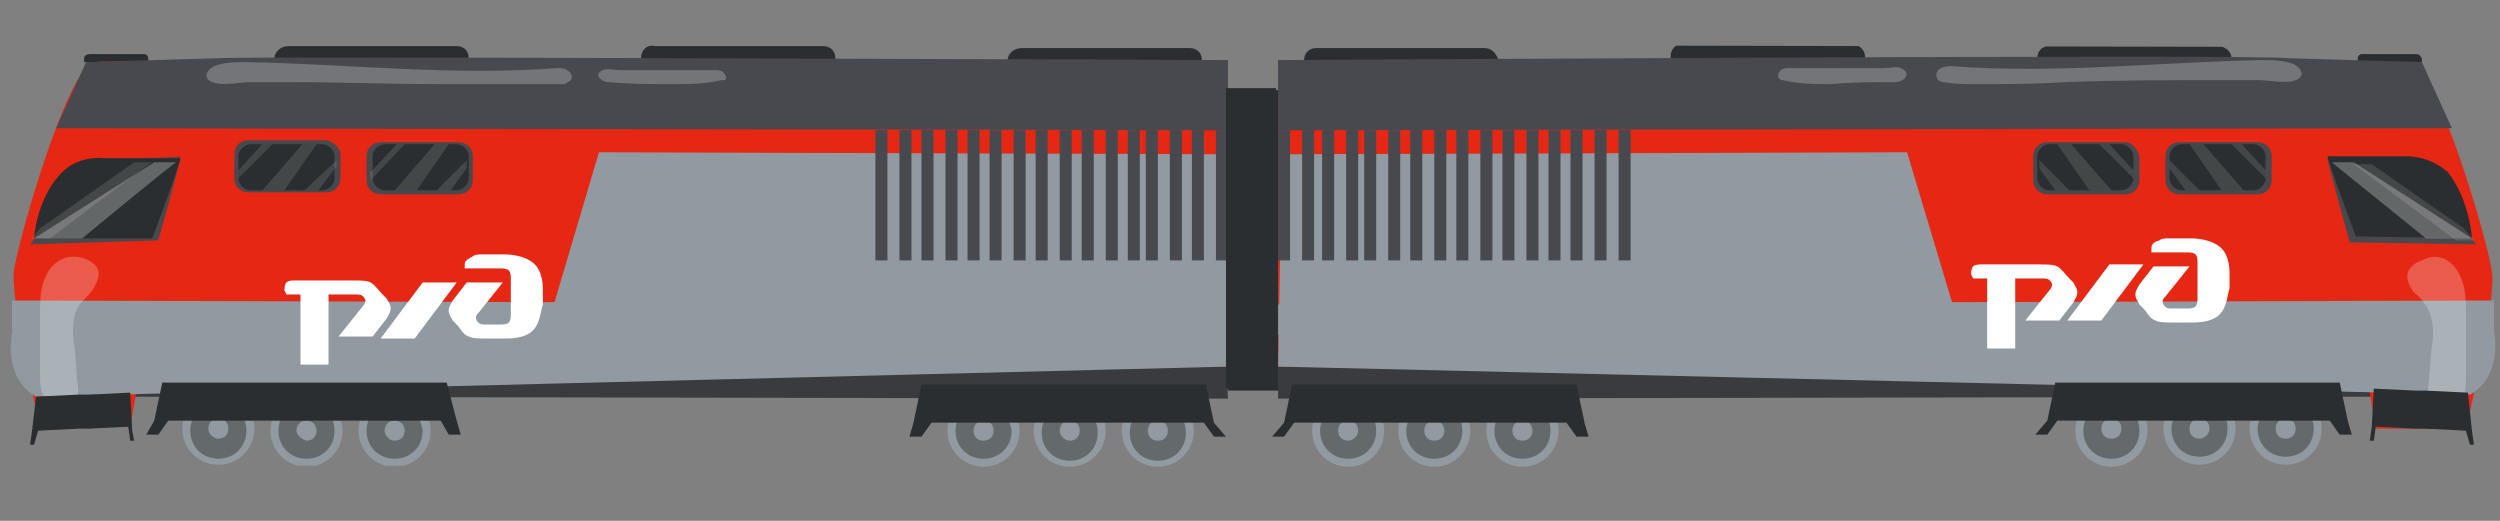 <?xml version="1.0" encoding="utf-8"?>
<!-- Generator: Adobe Illustrator 25.0.0, SVG Export Plug-In . SVG Version: 6.00 Build 0)  -->
<svg version="1.1" id="Слой_1" xmlns="http://www.w3.org/2000/svg" xmlns:xlink="http://www.w3.org/1999/xlink" x="0px" y="0px"
	 viewBox="0 0 124.8 26" style="enable-background:new 0 0 124.8 26;" xml:space="preserve">
<rect x="0" y="0" width="124.8" height="26" fill="#808080" stroke="none"/>
<style type="text/css">
	.st0{clip-path:url(#SVGID_2_);}
	.st1{display:none;clip-path:url(#SVGID_4_);fill:#2B2E30;}
	.st2{display:none;clip-path:url(#SVGID_6_);fill:#2B2E30;}
	.st3{display:none;clip-path:url(#SVGID_8_);fill:#2B2E30;}
	.st4{display:none;clip-path:url(#SVGID_10_);fill:#2B2E30;}
	.st5{display:none;clip-path:url(#SVGID_12_);fill:#3A3B3F;}
	.st6{display:none;clip-path:url(#SVGID_14_);fill:#909AA0;}
	.st7{display:none;clip-path:url(#SVGID_16_);fill:#646A6B;}
	.st8{display:none;clip-path:url(#SVGID_18_);fill:#909AA0;}
	.st9{display:none;clip-path:url(#SVGID_20_);fill:#909AA0;}
	.st10{display:none;clip-path:url(#SVGID_22_);fill:#646A6B;}
	.st11{display:none;clip-path:url(#SVGID_24_);fill:#909AA0;}
	.st12{display:none;clip-path:url(#SVGID_26_);fill:#909AA0;}
	.st13{display:none;clip-path:url(#SVGID_28_);fill:#646A6B;}
	.st14{display:none;clip-path:url(#SVGID_30_);fill:#909AA0;}
	.st15{display:none;clip-path:url(#SVGID_32_);fill:#2B2E30;}
	.st16{display:none;clip-path:url(#SVGID_34_);fill:#909AA0;}
	.st17{display:none;clip-path:url(#SVGID_36_);fill:#646A6B;}
	.st18{display:none;clip-path:url(#SVGID_38_);fill:#909AA0;}
	.st19{display:none;clip-path:url(#SVGID_40_);fill:#909AA0;}
	.st20{display:none;clip-path:url(#SVGID_42_);fill:#646A6B;}
	.st21{display:none;clip-path:url(#SVGID_44_);fill:#909AA0;}
	.st22{display:none;clip-path:url(#SVGID_46_);fill:#909AA0;}
	.st23{display:none;clip-path:url(#SVGID_48_);fill:#646A6B;}
	.st24{display:none;clip-path:url(#SVGID_50_);fill:#909AA0;}
	.st25{display:none;clip-path:url(#SVGID_52_);fill:#2B2E30;}
	.st26{display:none;clip-path:url(#SVGID_54_);fill:#3A3B3F;}
	.st27{display:none;clip-path:url(#SVGID_56_);fill:#E0524B;}
	.st28{display:none;clip-path:url(#SVGID_58_);fill:#47494F;}
	.st29{display:none;clip-path:url(#SVGID_60_);fill:#909AA0;}
	.st30{display:none;clip-path:url(#SVGID_62_);fill:#47494F;}
	.st31{display:none;clip-path:url(#SVGID_64_);fill:#D3E1EA;}
	.st32{display:none;clip-path:url(#SVGID_66_);fill:#2B2E30;}
	.st33{display:none;clip-path:url(#SVGID_68_);fill:#2B2E30;}
	.st34{display:none;clip-path:url(#SVGID_70_);fill:#47494F;}
	.st35{display:none;clip-path:url(#SVGID_72_);fill:#47494F;}
	.st36{display:none;clip-path:url(#SVGID_74_);fill:#D3E1EA;}
	.st37{display:none;clip-path:url(#SVGID_76_);fill:#2B2E30;}
	.st38{display:none;clip-path:url(#SVGID_78_);fill:#2B2E30;}
	.st39{display:none;clip-path:url(#SVGID_80_);fill:#47494F;}
	.st40{display:none;clip-path:url(#SVGID_82_);fill:#47494F;}
	.st41{display:none;clip-path:url(#SVGID_84_);fill:#2B2E30;}
	.st42{display:none;opacity:0.12;clip-path:url(#SVGID_86_);fill:#FFFFFF;enable-background:new    ;}
	.st43{display:none;opacity:0.12;clip-path:url(#SVGID_88_);fill:#FFFFFF;enable-background:new    ;}
	.st44{display:none;opacity:0.12;clip-path:url(#SVGID_90_);fill:#FFFFFF;enable-background:new    ;}
	.st45{display:none;clip-path:url(#SVGID_92_);fill:#47494F;}
	.st46{display:none;clip-path:url(#SVGID_94_);fill:#2B2E30;}
	.st47{display:none;opacity:0.12;clip-path:url(#SVGID_96_);fill:#FFFFFF;enable-background:new    ;}
	.st48{display:none;opacity:0.12;clip-path:url(#SVGID_98_);fill:#FFFFFF;enable-background:new    ;}
	.st49{display:none;opacity:0.12;clip-path:url(#SVGID_100_);fill:#FFFFFF;enable-background:new    ;}
	.st50{display:none;clip-path:url(#SVGID_102_);fill:#47494F;}
	.st51{display:none;clip-path:url(#SVGID_104_);fill:#2B2E30;}
	.st52{display:none;opacity:0.12;clip-path:url(#SVGID_106_);fill:#FFFFFF;enable-background:new    ;}
	.st53{display:none;opacity:0.12;clip-path:url(#SVGID_108_);fill:#FFFFFF;enable-background:new    ;}
	.st54{display:none;opacity:0.12;clip-path:url(#SVGID_110_);fill:#FFFFFF;enable-background:new    ;}
	.st55{display:none;clip-path:url(#SVGID_112_);fill:#47494F;}
	.st56{display:none;clip-path:url(#SVGID_114_);fill:#2B2E30;}
	.st57{display:none;opacity:0.12;clip-path:url(#SVGID_116_);fill:#FFFFFF;enable-background:new    ;}
	.st58{display:none;opacity:0.12;clip-path:url(#SVGID_118_);fill:#FFFFFF;enable-background:new    ;}
	.st59{display:none;opacity:0.12;clip-path:url(#SVGID_120_);fill:#FFFFFF;enable-background:new    ;}
	.st60{display:none;clip-path:url(#SVGID_122_);fill:#47494F;}
	.st61{display:none;clip-path:url(#SVGID_124_);fill:#2B2E30;}
	.st62{display:none;opacity:0.12;clip-path:url(#SVGID_126_);fill:#FFFFFF;enable-background:new    ;}
	.st63{display:none;opacity:0.12;clip-path:url(#SVGID_128_);fill:#FFFFFF;enable-background:new    ;}
	.st64{display:none;opacity:0.12;clip-path:url(#SVGID_130_);fill:#FFFFFF;enable-background:new    ;}
	.st65{display:none;clip-path:url(#SVGID_132_);fill:#909AA0;}
	.st66{display:none;clip-path:url(#SVGID_134_);fill:#909AA0;}
	.st67{display:none;clip-path:url(#SVGID_136_);fill:#909AA0;}
	.st68{display:none;opacity:0.24;clip-path:url(#SVGID_138_);fill:#FFFFFF;enable-background:new    ;}
	.st69{display:none;opacity:0.24;clip-path:url(#SVGID_140_);fill:#FFFFFF;enable-background:new    ;}
	.st70{display:none;clip-path:url(#SVGID_142_);}
	.st71{display:inline;}
	.st72{clip-path:url(#SVGID_144_);}
	.st73{fill:#FFFFFF;}
	.st74{clip-path:url(#SVGID_146_);fill:#2B2E30;}
	.st75{clip-path:url(#SVGID_148_);fill:#2B2E30;}
	.st76{clip-path:url(#SVGID_150_);fill:#2B2E30;}
	.st77{clip-path:url(#SVGID_152_);fill:#2B2E30;}
	.st78{clip-path:url(#SVGID_154_);fill:#3A3B3F;}
	.st79{clip-path:url(#SVGID_156_);fill:#E52713;}
	.st80{clip-path:url(#SVGID_158_);fill:#47494F;}
	.st81{clip-path:url(#SVGID_160_);fill:#909AA0;}
	.st82{clip-path:url(#SVGID_162_);fill:#47494F;}
	.st83{clip-path:url(#SVGID_164_);fill:#2B2E30;}
	.st84{clip-path:url(#SVGID_166_);fill:#909AA0;}
	.st85{clip-path:url(#SVGID_168_);fill:#909AA0;}
	.st86{opacity:0.24;clip-path:url(#SVGID_170_);fill:#FFFFFF;enable-background:new    ;}
	.st87{clip-path:url(#SVGID_172_);fill:#909AA0;}
	.st88{clip-path:url(#SVGID_174_);fill:#646A6B;}
	.st89{clip-path:url(#SVGID_176_);fill:#909AA0;}
	.st90{clip-path:url(#SVGID_178_);fill:#909AA0;}
	.st91{clip-path:url(#SVGID_180_);fill:#646A6B;}
	.st92{clip-path:url(#SVGID_182_);fill:#909AA0;}
	.st93{clip-path:url(#SVGID_184_);fill:#909AA0;}
	.st94{clip-path:url(#SVGID_186_);fill:#646A6B;}
	.st95{clip-path:url(#SVGID_188_);fill:#909AA0;}
	.st96{clip-path:url(#SVGID_190_);fill:#2B2E30;}
	.st97{clip-path:url(#SVGID_192_);fill:#2B2E30;}
	.st98{clip-path:url(#SVGID_194_);fill:#909AA0;}
	.st99{clip-path:url(#SVGID_196_);fill:#646A6B;}
	.st100{clip-path:url(#SVGID_198_);fill:#909AA0;}
	.st101{clip-path:url(#SVGID_200_);fill:#909AA0;}
	.st102{clip-path:url(#SVGID_202_);fill:#646A6B;}
	.st103{clip-path:url(#SVGID_204_);fill:#909AA0;}
	.st104{clip-path:url(#SVGID_206_);fill:#909AA0;}
	.st105{clip-path:url(#SVGID_208_);fill:#646A6B;}
	.st106{clip-path:url(#SVGID_210_);fill:#909AA0;}
	.st107{clip-path:url(#SVGID_212_);fill:#2B2E30;}
	.st108{clip-path:url(#SVGID_214_);fill:#47494F;}
	.st109{clip-path:url(#SVGID_216_);fill:#2B2E30;}
	.st110{opacity:0.12;clip-path:url(#SVGID_218_);fill:#FFFFFF;enable-background:new    ;}
	.st111{opacity:0.12;clip-path:url(#SVGID_220_);fill:#FFFFFF;enable-background:new    ;}
	.st112{opacity:0.12;clip-path:url(#SVGID_222_);fill:#FFFFFF;enable-background:new    ;}
	.st113{clip-path:url(#SVGID_224_);fill:#47494F;}
	.st114{clip-path:url(#SVGID_226_);fill:#2B2E30;}
	.st115{opacity:0.12;clip-path:url(#SVGID_228_);fill:#FFFFFF;enable-background:new    ;}
	.st116{opacity:0.12;clip-path:url(#SVGID_230_);fill:#FFFFFF;enable-background:new    ;}
	.st117{opacity:0.12;clip-path:url(#SVGID_232_);fill:#FFFFFF;enable-background:new    ;}
	.st118{opacity:0.12;clip-path:url(#SVGID_234_);fill:#FFFFFF;enable-background:new    ;}
	.st119{opacity:0.12;clip-path:url(#SVGID_236_);fill:#FFFFFF;enable-background:new    ;}
	.st120{opacity:0.12;clip-path:url(#SVGID_238_);fill:#FFFFFF;enable-background:new    ;}
	.st121{opacity:0.27;clip-path:url(#SVGID_240_);fill:#FFFFFF;enable-background:new    ;}
	.st122{opacity:0.24;clip-path:url(#SVGID_242_);fill:#FFFFFF;enable-background:new    ;}
	.st123{opacity:0.24;clip-path:url(#SVGID_244_);fill:#FFFFFF;enable-background:new    ;}
	.st124{clip-path:url(#SVGID_246_);}
	.st125{clip-path:url(#SVGID_248_);fill:#47494F;}
	.st126{clip-path:url(#SVGID_250_);fill:#47494F;}
	.st127{clip-path:url(#SVGID_252_);fill:#47494F;}
	.st128{clip-path:url(#SVGID_254_);fill:#47494F;}
	.st129{clip-path:url(#SVGID_256_);fill:#47494F;}
	.st130{clip-path:url(#SVGID_258_);fill:#47494F;}
	.st131{clip-path:url(#SVGID_260_);fill:#47494F;}
	.st132{clip-path:url(#SVGID_262_);fill:#47494F;}
	.st133{clip-path:url(#SVGID_264_);fill:#47494F;}
	.st134{clip-path:url(#SVGID_266_);fill:#47494F;}
	.st135{clip-path:url(#SVGID_268_);fill:#47494F;}
	.st136{clip-path:url(#SVGID_270_);fill:#47494F;}
	.st137{clip-path:url(#SVGID_272_);fill:#47494F;}
	.st138{clip-path:url(#SVGID_274_);fill:#47494F;}
	.st139{clip-path:url(#SVGID_276_);fill:#47494F;}
	.st140{clip-path:url(#SVGID_278_);fill:#47494F;}
	.st141{clip-path:url(#SVGID_280_);fill:#2B2E30;}
	.st142{clip-path:url(#SVGID_282_);fill:#2B2E30;}
	.st143{clip-path:url(#SVGID_284_);fill:#2B2E30;}
	.st144{clip-path:url(#SVGID_286_);fill:#2B2E30;}
	.st145{clip-path:url(#SVGID_288_);fill:#2B2E30;}
	.st146{clip-path:url(#SVGID_290_);fill:#3A3B3F;}
	.st147{clip-path:url(#SVGID_292_);fill:#E52713;}
	.st148{clip-path:url(#SVGID_294_);fill:#47494F;}
	.st149{clip-path:url(#SVGID_296_);fill:#909AA0;}
	.st150{clip-path:url(#SVGID_298_);fill:#47494F;}
	.st151{clip-path:url(#SVGID_300_);fill:#2B2E30;}
	.st152{clip-path:url(#SVGID_302_);fill:#909AA0;}
	.st153{clip-path:url(#SVGID_304_);fill:#909AA0;}
	.st154{opacity:0.24;clip-path:url(#SVGID_306_);fill:#FFFFFF;enable-background:new    ;}
	.st155{clip-path:url(#SVGID_308_);fill:#909AA0;}
	.st156{clip-path:url(#SVGID_310_);fill:#646A6B;}
	.st157{clip-path:url(#SVGID_312_);fill:#909AA0;}
	.st158{clip-path:url(#SVGID_314_);fill:#909AA0;}
	.st159{clip-path:url(#SVGID_316_);fill:#646A6B;}
	.st160{clip-path:url(#SVGID_318_);fill:#909AA0;}
	.st161{clip-path:url(#SVGID_320_);fill:#909AA0;}
	.st162{clip-path:url(#SVGID_322_);fill:#646A6B;}
	.st163{clip-path:url(#SVGID_324_);fill:#909AA0;}
	.st164{clip-path:url(#SVGID_326_);fill:#2B2E30;}
	.st165{clip-path:url(#SVGID_328_);fill:#2B2E30;}
	.st166{clip-path:url(#SVGID_330_);fill:#909AA0;}
	.st167{clip-path:url(#SVGID_332_);fill:#646A6B;}
	.st168{clip-path:url(#SVGID_334_);fill:#909AA0;}
	.st169{clip-path:url(#SVGID_336_);fill:#909AA0;}
	.st170{clip-path:url(#SVGID_338_);fill:#646A6B;}
	.st171{clip-path:url(#SVGID_340_);fill:#909AA0;}
	.st172{clip-path:url(#SVGID_342_);fill:#909AA0;}
	.st173{clip-path:url(#SVGID_344_);fill:#646A6B;}
	.st174{clip-path:url(#SVGID_346_);fill:#909AA0;}
	.st175{clip-path:url(#SVGID_348_);fill:#2B2E30;}
	.st176{clip-path:url(#SVGID_350_);fill:#47494F;}
	.st177{clip-path:url(#SVGID_352_);fill:#2B2E30;}
	.st178{opacity:0.12;clip-path:url(#SVGID_354_);fill:#FFFFFF;enable-background:new    ;}
	.st179{opacity:0.12;clip-path:url(#SVGID_356_);fill:#FFFFFF;enable-background:new    ;}
	.st180{opacity:0.12;clip-path:url(#SVGID_358_);fill:#FFFFFF;enable-background:new    ;}
	.st181{clip-path:url(#SVGID_360_);fill:#47494F;}
	.st182{clip-path:url(#SVGID_362_);fill:#2B2E30;}
	.st183{opacity:0.12;clip-path:url(#SVGID_364_);fill:#FFFFFF;enable-background:new    ;}
	.st184{opacity:0.12;clip-path:url(#SVGID_366_);fill:#FFFFFF;enable-background:new    ;}
	.st185{opacity:0.12;clip-path:url(#SVGID_368_);fill:#FFFFFF;enable-background:new    ;}
	.st186{opacity:0.12;clip-path:url(#SVGID_370_);fill:#FFFFFF;enable-background:new    ;}
	.st187{opacity:0.12;clip-path:url(#SVGID_372_);fill:#FFFFFF;enable-background:new    ;}
	.st188{opacity:0.12;clip-path:url(#SVGID_374_);fill:#FFFFFF;enable-background:new    ;}
	.st189{opacity:0.27;clip-path:url(#SVGID_376_);fill:#FFFFFF;enable-background:new    ;}
	.st190{opacity:0.24;clip-path:url(#SVGID_378_);fill:#FFFFFF;enable-background:new    ;}
	.st191{opacity:0.24;clip-path:url(#SVGID_380_);fill:#FFFFFF;enable-background:new    ;}
	.st192{clip-path:url(#SVGID_382_);fill:#47494F;}
	.st193{clip-path:url(#SVGID_384_);fill:#47494F;}
	.st194{clip-path:url(#SVGID_386_);fill:#47494F;}
	.st195{clip-path:url(#SVGID_388_);fill:#47494F;}
	.st196{clip-path:url(#SVGID_390_);fill:#47494F;}
	.st197{clip-path:url(#SVGID_392_);fill:#47494F;}
	.st198{clip-path:url(#SVGID_394_);fill:#47494F;}
	.st199{clip-path:url(#SVGID_396_);fill:#47494F;}
	.st200{clip-path:url(#SVGID_398_);fill:#47494F;}
	.st201{clip-path:url(#SVGID_400_);fill:#47494F;}
	.st202{clip-path:url(#SVGID_402_);fill:#47494F;}
	.st203{clip-path:url(#SVGID_404_);fill:#47494F;}
	.st204{clip-path:url(#SVGID_406_);fill:#47494F;}
	.st205{clip-path:url(#SVGID_408_);fill:#47494F;}
	.st206{clip-path:url(#SVGID_410_);fill:#47494F;}
	.st207{clip-path:url(#SVGID_412_);fill:#47494F;}
	.st208{clip-path:url(#SVGID_414_);fill:#2B2E30;}
	.st209{clip-path:url(#SVGID_416_);}
</style>
<g>
	<defs>
		<rect id="SVGID_1_" width="124.8" height="26"/>
	</defs>
	<clipPath id="SVGID_2_">
		<use xlink:href="#SVGID_1_"  style="overflow:visible;"/>
	</clipPath>
	<g class="st0">
		<g>
			<defs>
				
					<rect id="SVGID_3_" x="54.9" y="-52.2" transform="matrix(2.041174e-03 -1 1 2.041174e-03 52.586 78.217)" width="21.1" height="129.9"/>
			</defs>
			<clipPath id="SVGID_4_">
				<use xlink:href="#SVGID_3_"  style="overflow:visible;"/>
			</clipPath>
			<path class="st1" d="M65.9,3v0.7h9.7V3c0-0.4-0.3-0.6-0.6-0.6h-8.4C66.2,2.3,65.9,2.6,65.9,3z"/>
		</g>
		<g>
			<defs>
				
					<rect id="SVGID_5_" x="54.9" y="-52.2" transform="matrix(2.041174e-03 -1 1 2.041174e-03 52.586 78.217)" width="21.1" height="129.9"/>
			</defs>
			<clipPath id="SVGID_6_">
				<use xlink:href="#SVGID_5_"  style="overflow:visible;"/>
			</clipPath>
			<path class="st2" d="M83.2,2.9v0.7h9.7V2.9c0-0.4-0.3-0.6-0.6-0.6h-8.4C83.5,2.3,83.2,2.5,83.2,2.9z"/>
		</g>
		<g>
			<defs>
				
					<rect id="SVGID_7_" x="54.9" y="-52.2" transform="matrix(2.041174e-03 -1 1 2.041174e-03 52.586 78.217)" width="21.1" height="129.9"/>
			</defs>
			<clipPath id="SVGID_8_">
				<use xlink:href="#SVGID_7_"  style="overflow:visible;"/>
			</clipPath>
			<path class="st3" d="M100.4,3.1v0.7h9.7V3.1c0-0.4-0.3-0.6-0.6-0.6h-8.4C100.7,2.4,100.4,2.7,100.4,3.1z"/>
		</g>
		<g>
			<defs>
				
					<rect id="SVGID_9_" x="54.9" y="-52.2" transform="matrix(2.041174e-03 -1 1 2.041174e-03 52.586 78.217)" width="21.1" height="129.9"/>
			</defs>
			<clipPath id="SVGID_10_">
				<use xlink:href="#SVGID_9_"  style="overflow:visible;"/>
			</clipPath>
			<path class="st4" d="M117.7,3v0.7h9.7V3c0-0.4-0.3-0.6-0.6-0.6h-8.4C118,2.4,117.7,2.7,117.7,3z"/>
		</g>
		<g>
			<defs>
				
					<rect id="SVGID_11_" x="54.9" y="-52.2" transform="matrix(2.041174e-03 -1 1 2.041174e-03 52.586 78.217)" width="21.1" height="129.9"/>
			</defs>
			<clipPath id="SVGID_12_">
				<use xlink:href="#SVGID_11_"  style="overflow:visible;"/>
			</clipPath>
			<path class="st5" d="M128.8,20.1L63.1,20v-2h65.7V20.1z"/>
		</g>
		<g>
			<defs>
				
					<rect id="SVGID_13_" x="54.9" y="-52.2" transform="matrix(2.041174e-03 -1 1 2.041174e-03 52.586 78.217)" width="21.1" height="129.9"/>
			</defs>
			<clipPath id="SVGID_14_">
				<use xlink:href="#SVGID_13_"  style="overflow:visible;"/>
			</clipPath>
			<path class="st6" d="M66.5,21.6c0-1,0.8-1.8,1.8-1.8s1.8,0.8,1.8,1.8s-0.8,1.8-1.8,1.8S66.5,22.6,66.5,21.6z"/>
		</g>
		<g>
			<defs>
				
					<rect id="SVGID_15_" x="54.9" y="-52.2" transform="matrix(2.041174e-03 -1 1 2.041174e-03 52.586 78.217)" width="21.1" height="129.9"/>
			</defs>
			<clipPath id="SVGID_16_">
				<use xlink:href="#SVGID_15_"  style="overflow:visible;"/>
			</clipPath>
			<path class="st7" d="M68.3,20.2c-0.8,0-1.4,0.6-1.4,1.4s0.6,1.4,1.4,1.4s1.4-0.6,1.4-1.4C69.7,20.8,69.1,20.2,68.3,20.2z"/>
		</g>
		<g>
			<defs>
				
					<rect id="SVGID_17_" x="54.9" y="-52.2" transform="matrix(2.041174e-03 -1 1 2.041174e-03 52.586 78.217)" width="21.1" height="129.9"/>
			</defs>
			<clipPath id="SVGID_18_">
				<use xlink:href="#SVGID_17_"  style="overflow:visible;"/>
			</clipPath>
			<path class="st8" d="M67.8,21.6c0-0.3,0.2-0.5,0.5-0.5s0.5,0.2,0.5,0.5s-0.2,0.5-0.5,0.5S67.8,21.8,67.8,21.6z"/>
		</g>
		<g>
			<defs>
				
					<rect id="SVGID_19_" x="54.9" y="-52.2" transform="matrix(2.041174e-03 -1 1 2.041174e-03 52.586 78.217)" width="21.1" height="129.9"/>
			</defs>
			<clipPath id="SVGID_20_">
				<use xlink:href="#SVGID_19_"  style="overflow:visible;"/>
			</clipPath>
			<path class="st9" d="M72.7,19.8c-1,0-1.8,0.8-1.8,1.8s0.8,1.8,1.8,1.8s1.8-0.8,1.8-1.8C74.5,20.6,73.7,19.8,72.7,19.8z"/>
		</g>
		<g>
			<defs>
				
					<rect id="SVGID_21_" x="54.9" y="-52.2" transform="matrix(2.041174e-03 -1 1 2.041174e-03 52.586 78.217)" width="21.1" height="129.9"/>
			</defs>
			<clipPath id="SVGID_22_">
				<use xlink:href="#SVGID_21_"  style="overflow:visible;"/>
			</clipPath>
			<path class="st10" d="M72.7,20.2c-0.8,0-1.4,0.6-1.4,1.4s0.6,1.4,1.4,1.4s1.4-0.6,1.4-1.4C74.1,20.8,73.4,20.2,72.7,20.2z"/>
		</g>
		<g>
			<defs>
				
					<rect id="SVGID_23_" x="54.9" y="-52.2" transform="matrix(2.041174e-03 -1 1 2.041174e-03 52.586 78.217)" width="21.1" height="129.9"/>
			</defs>
			<clipPath id="SVGID_24_">
				<use xlink:href="#SVGID_23_"  style="overflow:visible;"/>
			</clipPath>
			<path class="st11" d="M72.2,21.6c0-0.3,0.2-0.5,0.5-0.5s0.5,0.2,0.5,0.5s-0.2,0.5-0.5,0.5S72.2,21.8,72.2,21.6z"/>
		</g>
		<g>
			<defs>
				
					<rect id="SVGID_25_" x="54.9" y="-52.2" transform="matrix(2.041174e-03 -1 1 2.041174e-03 52.586 78.217)" width="21.1" height="129.9"/>
			</defs>
			<clipPath id="SVGID_26_">
				<use xlink:href="#SVGID_25_"  style="overflow:visible;"/>
			</clipPath>
			<path class="st12" d="M77,19.8c-1,0-1.8,0.8-1.8,1.8s0.8,1.8,1.8,1.8s1.8-0.8,1.8-1.8C78.8,20.6,78,19.8,77,19.8z"/>
		</g>
		<g>
			<defs>
				
					<rect id="SVGID_27_" x="54.9" y="-52.2" transform="matrix(2.041174e-03 -1 1 2.041174e-03 52.586 78.217)" width="21.1" height="129.9"/>
			</defs>
			<clipPath id="SVGID_28_">
				<use xlink:href="#SVGID_27_"  style="overflow:visible;"/>
			</clipPath>
			<path class="st13" d="M77,20.2c-0.8,0-1.4,0.6-1.4,1.4S76.2,23,77,23s1.4-0.6,1.4-1.4C78.4,20.8,77.8,20.2,77,20.2z"/>
		</g>
		<g>
			<defs>
				
					<rect id="SVGID_29_" x="54.9" y="-52.2" transform="matrix(2.041174e-03 -1 1 2.041174e-03 52.586 78.217)" width="21.1" height="129.9"/>
			</defs>
			<clipPath id="SVGID_30_">
				<use xlink:href="#SVGID_29_"  style="overflow:visible;"/>
			</clipPath>
			<path class="st14" d="M77,21.1c-0.3,0-0.5,0.2-0.5,0.5s0.2,0.5,0.5,0.5s0.5-0.2,0.5-0.5C77.5,21.3,77.3,21.1,77,21.1z"/>
		</g>
		<g>
			<defs>
				
					<rect id="SVGID_31_" x="54.9" y="-52.2" transform="matrix(2.041174e-03 -1 1 2.041174e-03 52.586 78.217)" width="21.1" height="129.9"/>
			</defs>
			<clipPath id="SVGID_32_">
				<use xlink:href="#SVGID_31_"  style="overflow:visible;"/>
			</clipPath>
			<path class="st15" d="M80.4,21.8h-0.6l-0.5-0.7h-6h-1.6h-6l-0.5,0.7h-0.6l0.2-0.7l0.4-1.9h6.3h1.6h6.3l0.4,1.9L80.4,21.8z"/>
		</g>
		<g>
			<defs>
				
					<rect id="SVGID_33_" x="54.9" y="-52.2" transform="matrix(2.041174e-03 -1 1 2.041174e-03 52.586 78.217)" width="21.1" height="129.9"/>
			</defs>
			<clipPath id="SVGID_34_">
				<use xlink:href="#SVGID_33_"  style="overflow:visible;"/>
			</clipPath>
			<path class="st16" d="M113,21.7c0-1,0.8-1.8,1.8-1.8s1.8,0.8,1.8,1.8s-0.8,1.8-1.8,1.8S113,22.6,113,21.7z"/>
		</g>
		<g>
			<defs>
				
					<rect id="SVGID_35_" x="54.9" y="-52.2" transform="matrix(2.041174e-03 -1 1 2.041174e-03 52.586 78.217)" width="21.1" height="129.9"/>
			</defs>
			<clipPath id="SVGID_36_">
				<use xlink:href="#SVGID_35_"  style="overflow:visible;"/>
			</clipPath>
			<path class="st17" d="M114.8,20.3c-0.8,0-1.4,0.6-1.4,1.4s0.6,1.4,1.4,1.4s1.4-0.6,1.4-1.4S115.6,20.3,114.8,20.3z"/>
		</g>
		<g>
			<defs>
				
					<rect id="SVGID_37_" x="54.9" y="-52.2" transform="matrix(2.041174e-03 -1 1 2.041174e-03 52.586 78.217)" width="21.1" height="129.9"/>
			</defs>
			<clipPath id="SVGID_38_">
				<use xlink:href="#SVGID_37_"  style="overflow:visible;"/>
			</clipPath>
			<path class="st18" d="M114.3,21.7c0-0.3,0.2-0.5,0.5-0.5s0.5,0.2,0.5,0.5s-0.2,0.5-0.5,0.5C114.6,22.2,114.3,21.9,114.3,21.7z"/>
		</g>
		<g>
			<defs>
				
					<rect id="SVGID_39_" x="54.9" y="-52.2" transform="matrix(2.041174e-03 -1 1 2.041174e-03 52.586 78.217)" width="21.1" height="129.9"/>
			</defs>
			<clipPath id="SVGID_40_">
				<use xlink:href="#SVGID_39_"  style="overflow:visible;"/>
			</clipPath>
			<path class="st19" d="M119.2,19.9c-1,0-1.8,0.8-1.8,1.8s0.8,1.8,1.8,1.8s1.8-0.8,1.8-1.8C121,20.7,120.2,19.9,119.2,19.9z"/>
		</g>
		<g>
			<defs>
				
					<rect id="SVGID_41_" x="54.9" y="-52.2" transform="matrix(2.041174e-03 -1 1 2.041174e-03 52.586 78.217)" width="21.1" height="129.9"/>
			</defs>
			<clipPath id="SVGID_42_">
				<use xlink:href="#SVGID_41_"  style="overflow:visible;"/>
			</clipPath>
			<path class="st20" d="M119.2,20.3c-0.8,0-1.4,0.6-1.4,1.4s0.6,1.4,1.4,1.4s1.4-0.6,1.4-1.4S120,20.3,119.2,20.3z"/>
		</g>
		<g>
			<defs>
				
					<rect id="SVGID_43_" x="54.9" y="-52.2" transform="matrix(2.041174e-03 -1 1 2.041174e-03 52.586 78.217)" width="21.1" height="129.9"/>
			</defs>
			<clipPath id="SVGID_44_">
				<use xlink:href="#SVGID_43_"  style="overflow:visible;"/>
			</clipPath>
			<path class="st21" d="M118.7,21.7c0-0.3,0.2-0.5,0.5-0.5s0.5,0.2,0.5,0.5s-0.2,0.5-0.5,0.5S118.7,21.9,118.7,21.7z"/>
		</g>
		<g>
			<defs>
				
					<rect id="SVGID_45_" x="54.9" y="-52.2" transform="matrix(2.041174e-03 -1 1 2.041174e-03 52.586 78.217)" width="21.1" height="129.9"/>
			</defs>
			<clipPath id="SVGID_46_">
				<use xlink:href="#SVGID_45_"  style="overflow:visible;"/>
			</clipPath>
			<path class="st22" d="M123.6,19.9c-1,0-1.8,0.8-1.8,1.8s0.8,1.8,1.8,1.8s1.8-0.8,1.8-1.8C125.4,20.7,124.6,19.9,123.6,19.9z"/>
		</g>
		<g>
			<defs>
				
					<rect id="SVGID_47_" x="54.9" y="-52.2" transform="matrix(2.041174e-03 -1 1 2.041174e-03 52.586 78.217)" width="21.1" height="129.9"/>
			</defs>
			<clipPath id="SVGID_48_">
				<use xlink:href="#SVGID_47_"  style="overflow:visible;"/>
			</clipPath>
			<path class="st23" d="M123.6,20.3c-0.8,0-1.4,0.6-1.4,1.4s0.6,1.4,1.4,1.4s1.4-0.6,1.4-1.4C125,20.9,124.3,20.3,123.6,20.3z"/>
		</g>
		<g>
			<defs>
				
					<rect id="SVGID_49_" x="54.9" y="-52.2" transform="matrix(2.041174e-03 -1 1 2.041174e-03 52.586 78.217)" width="21.1" height="129.9"/>
			</defs>
			<clipPath id="SVGID_50_">
				<use xlink:href="#SVGID_49_"  style="overflow:visible;"/>
			</clipPath>
			<path class="st24" d="M123.1,21.7c0-0.3,0.2-0.5,0.5-0.5s0.5,0.2,0.5,0.5s-0.2,0.5-0.5,0.5S123.1,21.9,123.1,21.7z"/>
		</g>
		<g>
			<defs>
				
					<rect id="SVGID_51_" x="54.9" y="-52.2" transform="matrix(2.041174e-03 -1 1 2.041174e-03 52.586 78.217)" width="21.1" height="129.9"/>
			</defs>
			<clipPath id="SVGID_52_">
				<use xlink:href="#SVGID_51_"  style="overflow:visible;"/>
			</clipPath>
			<path class="st25" d="M127,21.9h-0.6l-0.5-0.7h-6h-1.6h-6l-0.5,0.7h-0.6l0.2-0.7l0.4-1.9h6.3h1.6h6.3l0.4,1.9L127,21.9z"/>
		</g>
		<g>
			<defs>
				
					<rect id="SVGID_53_" x="54.9" y="-52.2" transform="matrix(2.041174e-03 -1 1 2.041174e-03 52.586 78.217)" width="21.1" height="129.9"/>
			</defs>
			<clipPath id="SVGID_54_">
				<use xlink:href="#SVGID_53_"  style="overflow:visible;"/>
			</clipPath>
			<path class="st26" d="M63.1,17.7h-1.8V5.6h1.8V17.7z"/>
		</g>
		<g>
			<defs>
				
					<rect id="SVGID_55_" x="54.9" y="-52.2" transform="matrix(2.041174e-03 -1 1 2.041174e-03 52.586 78.217)" width="21.1" height="129.9"/>
			</defs>
			<clipPath id="SVGID_56_">
				<use xlink:href="#SVGID_55_"  style="overflow:visible;"/>
			</clipPath>
			<path class="st27" d="M128.8,18.5l-65.7-0.1V3.1l65.7,0.1V18.5z"/>
		</g>
		<g>
			<defs>
				
					<rect id="SVGID_57_" x="54.9" y="-52.2" transform="matrix(2.041174e-03 -1 1 2.041174e-03 52.586 78.217)" width="21.1" height="129.9"/>
			</defs>
			<clipPath id="SVGID_58_">
				<use xlink:href="#SVGID_57_"  style="overflow:visible;"/>
			</clipPath>
			<path class="st28" d="M128.8,6.5L63.1,6.4V3.1l65.7,0.1V6.5z"/>
		</g>
		<g>
			<defs>
				
					<rect id="SVGID_59_" x="54.9" y="-52.2" transform="matrix(2.041174e-03 -1 1 2.041174e-03 52.586 78.217)" width="21.1" height="129.9"/>
			</defs>
			<clipPath id="SVGID_60_">
				<use xlink:href="#SVGID_59_"  style="overflow:visible;"/>
			</clipPath>
			<path class="st29" d="M128.8,13.3l-65.7-0.1V6.4l65.7,0.1V13.3z"/>
		</g>
		<g>
			<defs>
				
					<rect id="SVGID_61_" x="54.9" y="-52.2" transform="matrix(2.041174e-03 -1 1 2.041174e-03 52.586 78.217)" width="21.1" height="129.9"/>
			</defs>
			<clipPath id="SVGID_62_">
				<use xlink:href="#SVGID_61_"  style="overflow:visible;"/>
			</clipPath>
			<path class="st30" d="M73.7,8.7v9.6h7V8.7c0-0.4-0.3-0.6-0.6-0.6h-5.7C74,8.1,73.7,8.4,73.7,8.7z"/>
		</g>
		<g>
			<defs>
				
					<rect id="SVGID_63_" x="54.9" y="-52.2" transform="matrix(2.041174e-03 -1 1 2.041174e-03 52.586 78.217)" width="21.1" height="129.9"/>
			</defs>
			<clipPath id="SVGID_64_">
				<use xlink:href="#SVGID_63_"  style="overflow:visible;"/>
			</clipPath>
			<path class="st31" d="M73.9,8.9v9.4h6.5V8.9c0-0.3-0.3-0.6-0.6-0.6h-5.3C74.2,8.3,73.9,8.6,73.9,8.9z"/>
		</g>
		<g>
			<defs>
				
					<rect id="SVGID_65_" x="54.9" y="-52.2" transform="matrix(2.041174e-03 -1 1 2.041174e-03 52.586 78.217)" width="21.1" height="129.9"/>
			</defs>
			<clipPath id="SVGID_66_">
				<use xlink:href="#SVGID_65_"  style="overflow:visible;"/>
			</clipPath>
			<path class="st32" d="M74.7,9.5v3.8c0,0.2,0.2,0.5,0.5,0.5h0.7c0.2,0,0.5-0.2,0.5-0.5V9.5c0-0.2-0.2-0.5-0.5-0.5h-0.7
				C74.9,9.1,74.7,9.3,74.7,9.5z"/>
		</g>
		<g>
			<defs>
				
					<rect id="SVGID_67_" x="54.9" y="-52.2" transform="matrix(2.041174e-03 -1 1 2.041174e-03 52.586 78.217)" width="21.1" height="129.9"/>
			</defs>
			<clipPath id="SVGID_68_">
				<use xlink:href="#SVGID_67_"  style="overflow:visible;"/>
			</clipPath>
			<path class="st33" d="M77.9,9.5v3.8c0,0.2,0.2,0.5,0.5,0.5h0.7c0.2,0,0.5-0.2,0.5-0.5V9.5c0-0.2-0.2-0.5-0.5-0.5h-0.7
				C78.1,9.1,77.9,9.3,77.9,9.5z"/>
		</g>
		<g>
			<defs>
				
					<rect id="SVGID_69_" x="54.9" y="-52.2" transform="matrix(2.041174e-03 -1 1 2.041174e-03 52.586 78.217)" width="21.1" height="129.9"/>
			</defs>
			<clipPath id="SVGID_70_">
				<use xlink:href="#SVGID_69_"  style="overflow:visible;"/>
			</clipPath>
			<path class="st34" d="M77.3,18.3h-0.2V8.2h0.2V18.3z"/>
		</g>
		<g>
			<defs>
				
					<rect id="SVGID_71_" x="54.9" y="-52.2" transform="matrix(2.041174e-03 -1 1 2.041174e-03 52.586 78.217)" width="21.1" height="129.9"/>
			</defs>
			<clipPath id="SVGID_72_">
				<use xlink:href="#SVGID_71_"  style="overflow:visible;"/>
			</clipPath>
			<path class="st35" d="M111.4,8.8v9.6h7V8.8c0-0.4-0.3-0.6-0.6-0.6h-5.7C111.7,8.2,111.4,8.5,111.4,8.8z"/>
		</g>
		<g>
			<defs>
				
					<rect id="SVGID_73_" x="54.9" y="-52.2" transform="matrix(2.041174e-03 -1 1 2.041174e-03 52.586 78.217)" width="21.1" height="129.9"/>
			</defs>
			<clipPath id="SVGID_74_">
				<use xlink:href="#SVGID_73_"  style="overflow:visible;"/>
			</clipPath>
			<path class="st36" d="M111.7,9v9.4h6.5V9c0-0.3-0.3-0.6-0.6-0.6h-5.3C111.9,8.4,111.7,8.7,111.7,9z"/>
		</g>
		<g>
			<defs>
				
					<rect id="SVGID_75_" x="54.9" y="-52.2" transform="matrix(2.041174e-03 -1 1 2.041174e-03 52.586 78.217)" width="21.1" height="129.9"/>
			</defs>
			<clipPath id="SVGID_76_">
				<use xlink:href="#SVGID_75_"  style="overflow:visible;"/>
			</clipPath>
			<path class="st37" d="M112.4,9.6v3.8c0,0.2,0.2,0.5,0.5,0.5h0.7c0.2,0,0.5-0.2,0.5-0.5V9.6c0-0.2-0.2-0.5-0.5-0.5h-0.7
				C112.6,9.1,112.4,9.3,112.4,9.6z"/>
		</g>
		<g>
			<defs>
				
					<rect id="SVGID_77_" x="54.9" y="-52.2" transform="matrix(2.041174e-03 -1 1 2.041174e-03 52.586 78.217)" width="21.1" height="129.9"/>
			</defs>
			<clipPath id="SVGID_78_">
				<use xlink:href="#SVGID_77_"  style="overflow:visible;"/>
			</clipPath>
			<path class="st38" d="M117.3,9.6v3.8c0,0.2-0.2,0.5-0.5,0.5h-0.7c-0.3,0-0.5-0.2-0.5-0.5V9.6c0-0.2,0.2-0.5,0.5-0.5h0.7
				C117.1,9.1,117.3,9.3,117.3,9.6z"/>
		</g>
		<g>
			<defs>
				
					<rect id="SVGID_79_" x="54.9" y="-52.2" transform="matrix(2.041174e-03 -1 1 2.041174e-03 52.586 78.217)" width="21.1" height="129.9"/>
			</defs>
			<clipPath id="SVGID_80_">
				<use xlink:href="#SVGID_79_"  style="overflow:visible;"/>
			</clipPath>
			<path class="st39" d="M115.1,18.4h-0.2V8.3h0.2V18.4z"/>
		</g>
		<g>
			<defs>
				
					<rect id="SVGID_81_" x="54.9" y="-52.2" transform="matrix(2.041174e-03 -1 1 2.041174e-03 52.586 78.217)" width="21.1" height="129.9"/>
			</defs>
			<clipPath id="SVGID_82_">
				<use xlink:href="#SVGID_81_"  style="overflow:visible;"/>
			</clipPath>
			<path class="st40" d="M64.1,9.2v1.9c0,0.6,0.5,1,1,1h6c0.6,0,1-0.5,1-1V9.2c0-0.6-0.5-1-1-1h-6C64.6,8.2,64.1,8.6,64.1,9.2z"/>
		</g>
		<g>
			<defs>
				
					<rect id="SVGID_83_" x="54.9" y="-52.2" transform="matrix(2.041174e-03 -1 1 2.041174e-03 52.586 78.217)" width="21.1" height="129.9"/>
			</defs>
			<clipPath id="SVGID_84_">
				<use xlink:href="#SVGID_83_"  style="overflow:visible;"/>
			</clipPath>
			<path class="st41" d="M64.4,9.3v1.6c0,0.5,0.4,0.9,0.9,0.9h5.5c0.5,0,0.9-0.4,0.9-0.9V9.3c0-0.5-0.4-0.9-0.9-0.9h-5.5
				C64.8,8.4,64.4,8.8,64.4,9.3z"/>
		</g>
		<g>
			<defs>
				
					<rect id="SVGID_85_" x="54.9" y="-52.2" transform="matrix(2.041174e-03 -1 1 2.041174e-03 52.586 78.217)" width="21.1" height="129.9"/>
			</defs>
			<clipPath id="SVGID_86_">
				<use xlink:href="#SVGID_85_"  style="overflow:visible;"/>
			</clipPath>
			<path class="st42" d="M67,8.4L64.4,11v-0.6l1.9-2.1L67,8.4z"/>
		</g>
		<g>
			<defs>
				
					<rect id="SVGID_87_" x="54.9" y="-52.2" transform="matrix(2.041174e-03 -1 1 2.041174e-03 52.586 78.217)" width="21.1" height="129.9"/>
			</defs>
			<clipPath id="SVGID_88_">
				<use xlink:href="#SVGID_87_"  style="overflow:visible;"/>
			</clipPath>
			<path class="st43" d="M66.2,11.8h1.7c0.1,0,2.5-3.5,2.5-3.5h-1.1L66.2,11.8L66.2,11.8z"/>
		</g>
		<g>
			<defs>
				
					<rect id="SVGID_89_" x="54.9" y="-52.2" transform="matrix(2.041174e-03 -1 1 2.041174e-03 52.586 78.217)" width="21.1" height="129.9"/>
			</defs>
			<clipPath id="SVGID_90_">
				<use xlink:href="#SVGID_89_"  style="overflow:visible;"/>
			</clipPath>
			<path class="st44" d="M69.4,11.9h1.1l1.3-1.7V9.6C71.8,9.6,69.5,11.9,69.4,11.9L69.4,11.9z"/>
		</g>
		<g>
			<defs>
				
					<rect id="SVGID_91_" x="54.9" y="-52.2" transform="matrix(2.041174e-03 -1 1 2.041174e-03 52.586 78.217)" width="21.1" height="129.9"/>
			</defs>
			<clipPath id="SVGID_92_">
				<use xlink:href="#SVGID_91_"  style="overflow:visible;"/>
			</clipPath>
			<path class="st45" d="M120.7,8c-0.6,0-1,0.5-1,1v1.9c0,0.6,0.5,1,1,1h6c0.6,0,1-0.5,1-1V9c0-0.6-0.5-1-1-1H120.7L120.7,8z"/>
		</g>
		<g>
			<defs>
				
					<rect id="SVGID_93_" x="54.9" y="-52.2" transform="matrix(2.041174e-03 -1 1 2.041174e-03 52.586 78.217)" width="21.1" height="129.9"/>
			</defs>
			<clipPath id="SVGID_94_">
				<use xlink:href="#SVGID_93_"  style="overflow:visible;"/>
			</clipPath>
			<path class="st46" d="M120,9.1v1.6c0,0.5,0.4,0.9,0.9,0.9h5.5c0.5,0,0.9-0.4,0.9-0.9V9.1c0-0.5-0.4-0.9-0.9-0.9h-5.5
				C120.4,8.2,120,8.6,120,9.1z"/>
		</g>
		<g>
			<defs>
				
					<rect id="SVGID_95_" x="54.9" y="-52.2" transform="matrix(2.041174e-03 -1 1 2.041174e-03 52.586 78.217)" width="21.1" height="129.9"/>
			</defs>
			<clipPath id="SVGID_96_">
				<use xlink:href="#SVGID_95_"  style="overflow:visible;"/>
			</clipPath>
			<path class="st47" d="M122.5,8.2l-2.6,2.7v-0.6l1.9-2.1L122.5,8.2z"/>
		</g>
		<g>
			<defs>
				
					<rect id="SVGID_97_" x="54.9" y="-52.2" transform="matrix(2.041174e-03 -1 1 2.041174e-03 52.586 78.217)" width="21.1" height="129.9"/>
			</defs>
			<clipPath id="SVGID_98_">
				<use xlink:href="#SVGID_97_"  style="overflow:visible;"/>
			</clipPath>
			<path class="st48" d="M121.7,11.7h1.7c0.1,0,2.5-3.5,2.5-3.5h-1.1L121.7,11.7L121.7,11.7z"/>
		</g>
		<g>
			<defs>
				
					<rect id="SVGID_99_" x="54.9" y="-52.2" transform="matrix(2.041174e-03 -1 1 2.041174e-03 52.586 78.217)" width="21.1" height="129.9"/>
			</defs>
			<clipPath id="SVGID_100_">
				<use xlink:href="#SVGID_99_"  style="overflow:visible;"/>
			</clipPath>
			<path class="st49" d="M125,11.7h1.1l1.3-1.7V9.4L125,11.7L125,11.7z"/>
		</g>
		<g>
			<defs>
				
					<rect id="SVGID_101_" x="54.9" y="-52.2" transform="matrix(2.041174e-03 -1 1 2.041174e-03 52.586 78.217)" width="21.1" height="129.9"/>
			</defs>
			<clipPath id="SVGID_102_">
				<use xlink:href="#SVGID_101_"  style="overflow:visible;"/>
			</clipPath>
			<path class="st50" d="M82.3,9.2v1.9c0,0.6,0.5,1,1,1h6c0.6,0,1-0.5,1-1V9.2c0-0.6-0.5-1-1-1h-6C82.7,8.2,82.3,8.6,82.3,9.2z"/>
		</g>
		<g>
			<defs>
				
					<rect id="SVGID_103_" x="54.9" y="-52.2" transform="matrix(2.041174e-03 -1 1 2.041174e-03 52.586 78.217)" width="21.1" height="129.9"/>
			</defs>
			<clipPath id="SVGID_104_">
				<use xlink:href="#SVGID_103_"  style="overflow:visible;"/>
			</clipPath>
			<path class="st51" d="M82.6,9.3v1.6c0,0.5,0.4,0.9,0.9,0.9H89c0.5,0,0.9-0.4,0.9-0.9V9.3c0-0.5-0.4-0.9-0.9-0.9h-5.5
				C83,8.3,82.6,8.7,82.6,9.3z"/>
		</g>
		<g>
			<defs>
				
					<rect id="SVGID_105_" x="54.9" y="-52.2" transform="matrix(2.041174e-03 -1 1 2.041174e-03 52.586 78.217)" width="21.1" height="129.9"/>
			</defs>
			<clipPath id="SVGID_106_">
				<use xlink:href="#SVGID_105_"  style="overflow:visible;"/>
			</clipPath>
			<path class="st52" d="M85.1,8.3L82.6,11v-0.6l1.9-2.1L85.1,8.3z"/>
		</g>
		<g>
			<defs>
				
					<rect id="SVGID_107_" x="54.9" y="-52.2" transform="matrix(2.041174e-03 -1 1 2.041174e-03 52.586 78.217)" width="21.1" height="129.9"/>
			</defs>
			<clipPath id="SVGID_108_">
				<use xlink:href="#SVGID_107_"  style="overflow:visible;"/>
			</clipPath>
			<path class="st53" d="M84.3,11.8H86c0.1,0,2.5-3.5,2.5-3.5h-1.1L84.3,11.8L84.3,11.8z"/>
		</g>
		<g>
			<defs>
				
					<rect id="SVGID_109_" x="54.9" y="-52.2" transform="matrix(2.041174e-03 -1 1 2.041174e-03 52.586 78.217)" width="21.1" height="129.9"/>
			</defs>
			<clipPath id="SVGID_110_">
				<use xlink:href="#SVGID_109_"  style="overflow:visible;"/>
			</clipPath>
			<path class="st54" d="M88.7,11.8l1.3-1.7V9.5c0,0-2.3,2.3-2.4,2.3H88.7z"/>
		</g>
		<g>
			<defs>
				
					<rect id="SVGID_111_" x="54.9" y="-52.2" transform="matrix(2.041174e-03 -1 1 2.041174e-03 52.586 78.217)" width="21.1" height="129.9"/>
			</defs>
			<clipPath id="SVGID_112_">
				<use xlink:href="#SVGID_111_"  style="overflow:visible;"/>
			</clipPath>
			<path class="st55" d="M100.4,9.2v1.9c0,0.6-0.5,1-1,1h-6c-0.6,0-1-0.5-1-1V9.2c0-0.6,0.5-1,1-1h6C100,8.2,100.4,8.7,100.4,9.2z"
				/>
		</g>
		<g>
			<defs>
				
					<rect id="SVGID_113_" x="54.9" y="-52.2" transform="matrix(2.041174e-03 -1 1 2.041174e-03 52.586 78.217)" width="21.1" height="129.9"/>
			</defs>
			<clipPath id="SVGID_114_">
				<use xlink:href="#SVGID_113_"  style="overflow:visible;"/>
			</clipPath>
			<path class="st56" d="M92.7,9.3v1.6c0,0.5,0.4,0.9,0.9,0.9h5.5c0.5,0,0.9-0.4,0.9-0.9V9.3c0-0.5-0.4-0.9-0.9-0.9h-5.5
				C93.1,8.4,92.7,8.8,92.7,9.3z"/>
		</g>
		<g>
			<defs>
				
					<rect id="SVGID_115_" x="54.9" y="-52.2" transform="matrix(2.041174e-03 -1 1 2.041174e-03 52.586 78.217)" width="21.1" height="129.9"/>
			</defs>
			<clipPath id="SVGID_116_">
				<use xlink:href="#SVGID_115_"  style="overflow:visible;"/>
			</clipPath>
			<path class="st57" d="M95.3,8.4l-2.6,2.7v-0.6l1.9-2.1H95.3z"/>
		</g>
		<g>
			<defs>
				
					<rect id="SVGID_117_" x="54.9" y="-52.2" transform="matrix(2.041174e-03 -1 1 2.041174e-03 52.586 78.217)" width="21.1" height="129.9"/>
			</defs>
			<clipPath id="SVGID_118_">
				<use xlink:href="#SVGID_117_"  style="overflow:visible;"/>
			</clipPath>
			<path class="st58" d="M94.4,11.9h1.7c0.1,0,2.5-3.5,2.5-3.5h-1.1L94.4,11.9L94.4,11.9z"/>
		</g>
		<g>
			<defs>
				
					<rect id="SVGID_119_" x="54.9" y="-52.2" transform="matrix(2.041174e-03 -1 1 2.041174e-03 52.586 78.217)" width="21.1" height="129.9"/>
			</defs>
			<clipPath id="SVGID_120_">
				<use xlink:href="#SVGID_119_"  style="overflow:visible;"/>
			</clipPath>
			<path class="st59" d="M97.7,11.9h1.1l1.3-1.7V9.6C100.1,9.6,97.7,11.9,97.7,11.9L97.7,11.9z"/>
		</g>
		<g>
			<defs>
				
					<rect id="SVGID_121_" x="54.9" y="-52.2" transform="matrix(2.041174e-03 -1 1 2.041174e-03 52.586 78.217)" width="21.1" height="129.9"/>
			</defs>
			<clipPath id="SVGID_122_">
				<use xlink:href="#SVGID_121_"  style="overflow:visible;"/>
			</clipPath>
			<path class="st60" d="M103.3,8.2c-0.6,0-1,0.5-1,1v1.9c0,0.6,0.5,1,1,1h6c0.6,0,1-0.5,1-1V9.2c0-0.6-0.5-1-1-1H103.3L103.3,8.2z"
				/>
		</g>
		<g>
			<defs>
				
					<rect id="SVGID_123_" x="54.9" y="-52.2" transform="matrix(2.041174e-03 -1 1 2.041174e-03 52.586 78.217)" width="21.1" height="129.9"/>
			</defs>
			<clipPath id="SVGID_124_">
				<use xlink:href="#SVGID_123_"  style="overflow:visible;"/>
			</clipPath>
			<path class="st61" d="M110,9.3v1.6c0,0.5-0.4,0.9-0.9,0.9h-5.5c-0.5,0-0.9-0.4-0.9-0.9V9.3c0-0.5,0.4-0.9,0.9-0.9h5.5
				C109.6,8.4,110,8.8,110,9.3z"/>
		</g>
		<g>
			<defs>
				
					<rect id="SVGID_125_" x="54.9" y="-52.2" transform="matrix(2.041174e-03 -1 1 2.041174e-03 52.586 78.217)" width="21.1" height="129.9"/>
			</defs>
			<clipPath id="SVGID_126_">
				<use xlink:href="#SVGID_125_"  style="overflow:visible;"/>
			</clipPath>
			<path class="st62" d="M105.2,8.4l-2.6,2.7v-0.6l1.9-2.1H105.2z"/>
		</g>
		<g>
			<defs>
				
					<rect id="SVGID_127_" x="54.9" y="-52.2" transform="matrix(2.041174e-03 -1 1 2.041174e-03 52.586 78.217)" width="21.1" height="129.9"/>
			</defs>
			<clipPath id="SVGID_128_">
				<use xlink:href="#SVGID_127_"  style="overflow:visible;"/>
			</clipPath>
			<path class="st63" d="M104.3,11.9h1.7c0.1,0,2.5-3.5,2.5-3.5h-1.1L104.3,11.9L104.3,11.9z"/>
		</g>
		<g>
			<defs>
				
					<rect id="SVGID_129_" x="54.9" y="-52.2" transform="matrix(2.041174e-03 -1 1 2.041174e-03 52.586 78.217)" width="21.1" height="129.9"/>
			</defs>
			<clipPath id="SVGID_130_">
				<use xlink:href="#SVGID_129_"  style="overflow:visible;"/>
			</clipPath>
			<path class="st64" d="M107.6,11.9h1.1l1.3-1.7V9.6C110,9.6,107.6,11.9,107.6,11.9L107.6,11.9z"/>
		</g>
		<g>
			<defs>
				
					<rect id="SVGID_131_" x="54.9" y="-52.2" transform="matrix(2.041174e-03 -1 1 2.041174e-03 52.586 78.217)" width="21.1" height="129.9"/>
			</defs>
			<clipPath id="SVGID_132_">
				<use xlink:href="#SVGID_131_"  style="overflow:visible;"/>
			</clipPath>
			<path class="st65" d="M128.8,15.3h-7.3l-1.8,1.5h9.1V15.3z"/>
		</g>
		<g>
			<defs>
				
					<rect id="SVGID_133_" x="54.9" y="-52.2" transform="matrix(2.041174e-03 -1 1 2.041174e-03 52.586 78.217)" width="21.1" height="129.9"/>
			</defs>
			<clipPath id="SVGID_134_">
				<use xlink:href="#SVGID_133_"  style="overflow:visible;"/>
			</clipPath>
			<path class="st66" d="M72.2,15.2h-9.1v1.5h7.3L72.2,15.2z"/>
		</g>
		<g>
			<defs>
				
					<rect id="SVGID_135_" x="54.9" y="-52.2" transform="matrix(2.041174e-03 -1 1 2.041174e-03 52.586 78.217)" width="21.1" height="129.9"/>
			</defs>
			<clipPath id="SVGID_136_">
				<use xlink:href="#SVGID_135_"  style="overflow:visible;"/>
			</clipPath>
			<path class="st67" d="M110.3,15.2l-1.8,1.5h-5.9h-1.4H82.1l2.3-1.5h16.8h1.4L110.3,15.2z"/>
		</g>
		<g>
			<defs>
				
					<rect id="SVGID_137_" x="54.9" y="-52.2" transform="matrix(2.041174e-03 -1 1 2.041174e-03 52.586 78.217)" width="21.1" height="129.9"/>
			</defs>
			<clipPath id="SVGID_138_">
				<use xlink:href="#SVGID_137_"  style="overflow:visible;"/>
			</clipPath>
			<path class="st68" d="M85.7,4.6c-3.3-0.1-6.6-0.2-9.9-0.2c-3,0-5.9,0.1-8.9,0.2c-0.5,0-1.7,0.3-2.1,0c-0.4-0.4,0.2-0.7,0.5-0.8
				c0.6-0.2,1.3-0.1,2-0.1s1.5,0,2.2,0c6,0,12,0,17.9,0.1c0.2,0,0.4,0,0.5,0.1C88.1,4,88.1,4.2,88,4.4c-0.1,0.1-0.2,0.1-0.3,0.1
				C87.2,4.6,86.5,4.6,85.7,4.6L85.7,4.6z"/>
		</g>
		<g>
			<defs>
				
					<rect id="SVGID_139_" x="54.9" y="-52.2" transform="matrix(2.041174e-03 -1 1 2.041174e-03 52.586 78.217)" width="21.1" height="129.9"/>
			</defs>
			<clipPath id="SVGID_140_">
				<use xlink:href="#SVGID_139_"  style="overflow:visible;"/>
			</clipPath>
			<path class="st69" d="M97.7,4.6c-1,0-1.9,0-2.9-0.1c-0.9,0-1.7,0-2.6,0c-0.4,0-2,0.2-2.1-0.3c-0.2-0.8,3.3-0.4,3.8-0.4
				c0.6,0,1.2,0.1,1.9,0.1c1.4,0,2.7-0.1,4.1-0.2c0.2,0,0.4,0,0.5,0.1c0.2,0.1,0.3,0.3,0.2,0.5c-0.1,0.1-0.2,0.1-0.3,0.2
				C99.4,4.7,98.5,4.7,97.7,4.6L97.7,4.6z"/>
		</g>
		<g>
			<defs>
				
					<rect id="SVGID_141_" x="54.9" y="-52.2" transform="matrix(2.041174e-03 -1 1 2.041174e-03 52.586 78.217)" width="21.1" height="129.9"/>
			</defs>
			<clipPath id="SVGID_142_">
				<use xlink:href="#SVGID_141_"  style="overflow:visible;"/>
			</clipPath>
			<g class="st70">
				<g class="st71">
					<defs>
						
							<rect id="SVGID_143_" x="91.1" y="7.7" transform="matrix(1.108916e-02 -1 1 1.108916e-02 78.158 109.605)" width="6.8" height="15.1"/>
					</defs>
					<clipPath id="SVGID_144_">
						<use xlink:href="#SVGID_143_"  style="overflow:visible;"/>
					</clipPath>
					<g class="st72">
						<g>
							<path class="st73" d="M97,13v0.2h1.8c0.1,0,0.3,0,0.4,0.1s0.1,0.3,0.1,0.4v1.8c0,0.1,0,0.3-0.1,0.4C99.1,16,98.9,16,98.8,16
								H98c-0.1,0-0.3,0-0.4-0.2s0-0.3,0.1-0.4l1.2-1.5h-1.8l-0.7,0.9c-0.1,0.2-0.2,0.3-0.2,0.5s0.1,0.3,0.2,0.5l0.2,0.2
								c0.2,0.2,0.3,0.5,0.6,0.6c0.2,0.1,0.5,0.1,0.9,0.1h0.8c0.4,0,1.1,0,1.5-0.4s0.4-1.1,0.5-1.3v-0.7c0-0.2,0-0.9-0.4-1.3
								s-1.1-0.5-1.5-0.5h-1.2c-0.1,0-0.3,0-0.4,0.1C97,12.8,97,12.9,97,13z"/>
							<path class="st73" d="M94.9,13.9h1.7l-2.1,2.8h-1.7L94.9,13.9z"/>
							<path class="st73" d="M88,14.3c0-0.1,0-0.3,0.1-0.4c0.1-0.1,0.3-0.1,0.4-0.1h2.9c0.4,0,0.7,0,0.9,0.1
								c0.2,0.1,0.4,0.4,0.6,0.6l0.2,0.2c0.1,0.2,0.2,0.3,0.2,0.5s-0.1,0.3-0.2,0.5l-0.7,0.9h-1.7l1.2-1.5c0.1-0.1,0.2-0.3,0.1-0.4
								c-0.1-0.2-0.3-0.2-0.4-0.2h-1.4V18h-1.4v-3.5h-0.7L88,14.3"/>
						</g>
					</g>
				</g>
			</g>
		</g>
		<g>
			<defs>
				
					<rect id="SVGID_145_" x="54.9" y="-52.2" transform="matrix(2.041174e-03 -1 1 2.041174e-03 52.586 78.217)" width="21.1" height="129.9"/>
			</defs>
			<clipPath id="SVGID_146_">
				<use xlink:href="#SVGID_145_"  style="overflow:visible;"/>
			</clipPath>
			<path class="st74" d="M13.7,2.9v0.7h9.7V2.9c0-0.4-0.3-0.6-0.6-0.6h-8.4C14,2.3,13.7,2.6,13.7,2.9z"/>
		</g>
		<g>
			<defs>
				
					<rect id="SVGID_147_" x="54.9" y="-52.2" transform="matrix(2.041174e-03 -1 1 2.041174e-03 52.586 78.217)" width="21.1" height="129.9"/>
			</defs>
			<clipPath id="SVGID_148_">
				<use xlink:href="#SVGID_147_"  style="overflow:visible;"/>
			</clipPath>
			<path class="st75" d="M4.2,2.9v0.2h3.2V2.9c0-0.1-0.1-0.2-0.2-0.2H4.5C4.3,2.7,4.2,2.8,4.2,2.9z"/>
		</g>
		<g>
			<defs>
				
					<rect id="SVGID_149_" x="54.9" y="-52.2" transform="matrix(2.041174e-03 -1 1 2.041174e-03 52.586 78.217)" width="21.1" height="129.9"/>
			</defs>
			<clipPath id="SVGID_150_">
				<use xlink:href="#SVGID_149_"  style="overflow:visible;"/>
			</clipPath>
			<path class="st76" d="M32,2.9v0.7h9.7V2.9c0-0.4-0.3-0.6-0.6-0.6h-8.4C32.3,2.2,32,2.5,32,2.9z"/>
		</g>
		<g>
			<defs>
				
					<rect id="SVGID_151_" x="54.9" y="-52.2" transform="matrix(2.041174e-03 -1 1 2.041174e-03 52.586 78.217)" width="21.1" height="129.9"/>
			</defs>
			<clipPath id="SVGID_152_">
				<use xlink:href="#SVGID_151_"  style="overflow:visible;"/>
			</clipPath>
			<path class="st77" d="M50.3,3v0.7H60V3c0-0.4-0.3-0.6-0.6-0.6H51C50.6,2.4,50.3,2.7,50.3,3z"/>
		</g>
		<g>
			<defs>
				
					<rect id="SVGID_153_" x="54.9" y="-52.2" transform="matrix(2.041174e-03 -1 1 2.041174e-03 52.586 78.217)" width="21.1" height="129.9"/>
			</defs>
			<clipPath id="SVGID_154_">
				<use xlink:href="#SVGID_153_"  style="overflow:visible;"/>
			</clipPath>
			<path class="st78" d="M61.3,19.9L4.4,19.8v-2l56.8,0.1L61.3,19.9z"/>
		</g>
		<g>
			<defs>
				
					<rect id="SVGID_155_" x="54.9" y="-52.2" transform="matrix(2.041174e-03 -1 1 2.041174e-03 52.586 78.217)" width="21.1" height="129.9"/>
			</defs>
			<clipPath id="SVGID_156_">
				<use xlink:href="#SVGID_155_"  style="overflow:visible;"/>
			</clipPath>
			<path class="st79" d="M6.8,19.6c0.4-0.8,1.2-1.4,2.1-1.4l52.4,0.1V3C61.3,3,6,2.9,4.7,3.1c-1.3,0.2-3.8,8.9-4,10.4
				C0.5,15.1,2,21.3,2,21.3h4.5L6.8,19.6z"/>
		</g>
		<g>
			<defs>
				
					<rect id="SVGID_157_" x="54.9" y="-52.2" transform="matrix(2.041174e-03 -1 1 2.041174e-03 52.586 78.217)" width="21.1" height="129.9"/>
			</defs>
			<clipPath id="SVGID_158_">
				<use xlink:href="#SVGID_157_"  style="overflow:visible;"/>
			</clipPath>
			<path class="st80" d="M61.3,3v3.5L2.8,6.4l1.5-3.3l6.8-0.2C12.2,2.8,61.3,3,61.3,3L61.3,3z"/>
		</g>
		<g>
			<defs>
				
					<rect id="SVGID_159_" x="54.9" y="-52.2" transform="matrix(2.041174e-03 -1 1 2.041174e-03 52.586 78.217)" width="21.1" height="129.9"/>
			</defs>
			<clipPath id="SVGID_160_">
				<use xlink:href="#SVGID_159_"  style="overflow:visible;"/>
			</clipPath>
			<path class="st81" d="M29.9,7.6l31.2,0.1l0.2,10.6L1.8,19.8c0,0-1.6-0.7-1.2-3.2s26.9-0.9,26.9-0.9L29.9,7.6z"/>
		</g>
		<g>
			<defs>
				
					<rect id="SVGID_161_" x="54.9" y="-52.2" transform="matrix(2.041174e-03 -1 1 2.041174e-03 52.586 78.217)" width="21.1" height="129.9"/>
			</defs>
			<clipPath id="SVGID_162_">
				<use xlink:href="#SVGID_161_"  style="overflow:visible;"/>
			</clipPath>
			<path class="st82" d="M1.5,12.2c0,0,0.7-0.9,2-2.4c1-1.1,1.8-1.9,1.8-1.9s3.6,0,3.7-0.1c0.1,0-1.1,4.2-1.1,4.2L1.5,12.2L1.5,12.2
				z"/>
		</g>
		<g>
			<defs>
				
					<rect id="SVGID_163_" x="54.9" y="-52.2" transform="matrix(2.041174e-03 -1 1 2.041174e-03 52.586 78.217)" width="21.1" height="129.9"/>
			</defs>
			<clipPath id="SVGID_164_">
				<use xlink:href="#SVGID_163_"  style="overflow:visible;"/>
			</clipPath>
			<path class="st83" d="M1.7,11.9c0,0,0.1-1.9,1.3-3.2c0.9-1,2.2-0.8,2.2-0.8s3.7,0,3.8,0s-1.4,4-1.4,4H1.7L1.7,11.9z"/>
		</g>
		<g>
			<defs>
				
					<rect id="SVGID_165_" x="54.9" y="-52.2" transform="matrix(2.041174e-03 -1 1 2.041174e-03 52.586 78.217)" width="21.1" height="129.9"/>
			</defs>
			<clipPath id="SVGID_166_">
				<use xlink:href="#SVGID_165_"  style="overflow:visible;"/>
			</clipPath>
			<path class="st84" d="M32.9,15.1L0.6,15v1.5l30.5,0.1L32.9,15.1z"/>
		</g>
		<g>
			<defs>
				
					<rect id="SVGID_167_" x="54.9" y="-52.2" transform="matrix(2.041174e-03 -1 1 2.041174e-03 52.586 78.217)" width="21.1" height="129.9"/>
			</defs>
			<clipPath id="SVGID_168_">
				<use xlink:href="#SVGID_167_"  style="overflow:visible;"/>
			</clipPath>
			<path class="st85" d="M61.3,15.1H43.1l-2.3,1.5h20.5V15.1z"/>
		</g>
		<g>
			<defs>
				
					<rect id="SVGID_169_" x="54.9" y="-52.2" transform="matrix(2.041174e-03 -1 1 2.041174e-03 52.586 78.217)" width="21.1" height="129.9"/>
			</defs>
			<clipPath id="SVGID_170_">
				<use xlink:href="#SVGID_169_"  style="overflow:visible;"/>
			</clipPath>
			<path class="st86" d="M2.2,14c0.3-0.9,1.1-1.4,2-1.1c0.3,0.1,0.6,0.3,0.7,0.6s-0.1,0.7-0.3,1c-0.2,0.3-0.5,0.5-0.7,0.8
				c-0.3,0.6-0.3,1.2-0.2,1.9s0.1,1.5,0.2,2.2c0,0.2,0,0.4-0.1,0.5c-0.1,0.2-0.5,0.3-0.7,0.3s-0.5,0-0.7-0.2C2,19.7,2,19.2,2,18.7
				c0-1.1,0-2.1,0-3.2C2,15.1,2,14.5,2.2,14L2.2,14z"/>
		</g>
		<g>
			<defs>
				
					<rect id="SVGID_171_" x="54.9" y="-52.2" transform="matrix(2.041174e-03 -1 1 2.041174e-03 52.586 78.217)" width="21.1" height="129.9"/>
			</defs>
			<clipPath id="SVGID_172_">
				<use xlink:href="#SVGID_171_"  style="overflow:visible;"/>
			</clipPath>
			<path class="st87" d="M9.1,21.4c0-1,0.8-1.8,1.8-1.8s1.8,0.8,1.8,1.8s-0.8,1.8-1.8,1.8C9.9,23.2,9.1,22.4,9.1,21.4z"/>
		</g>
		<g>
			<defs>
				
					<rect id="SVGID_173_" x="54.9" y="-52.2" transform="matrix(2.041174e-03 -1 1 2.041174e-03 52.586 78.217)" width="21.1" height="129.9"/>
			</defs>
			<clipPath id="SVGID_174_">
				<use xlink:href="#SVGID_173_"  style="overflow:visible;"/>
			</clipPath>
			<path class="st88" d="M10.9,20.1c-0.8,0-1.4,0.6-1.4,1.4s0.6,1.4,1.4,1.4c0.8,0,1.4-0.6,1.4-1.4S11.7,20.1,10.9,20.1z"/>
		</g>
		<g>
			<defs>
				
					<rect id="SVGID_175_" x="54.9" y="-52.2" transform="matrix(2.041174e-03 -1 1 2.041174e-03 52.586 78.217)" width="21.1" height="129.9"/>
			</defs>
			<clipPath id="SVGID_176_">
				<use xlink:href="#SVGID_175_"  style="overflow:visible;"/>
			</clipPath>
			<path class="st89" d="M10.4,21.4c0-0.3,0.2-0.5,0.5-0.5s0.5,0.2,0.5,0.5s-0.2,0.5-0.5,0.5C10.7,21.9,10.4,21.7,10.4,21.4z"/>
		</g>
		<g>
			<defs>
				
					<rect id="SVGID_177_" x="54.9" y="-52.2" transform="matrix(2.041174e-03 -1 1 2.041174e-03 52.586 78.217)" width="21.1" height="129.9"/>
			</defs>
			<clipPath id="SVGID_178_">
				<use xlink:href="#SVGID_177_"  style="overflow:visible;"/>
			</clipPath>
			<path class="st90" d="M15.3,19.7c-1,0-1.8,0.8-1.8,1.8s0.8,1.8,1.8,1.8s1.8-0.8,1.8-1.8S16.3,19.7,15.3,19.7z"/>
		</g>
		<g>
			<defs>
				
					<rect id="SVGID_179_" x="54.9" y="-52.2" transform="matrix(2.041174e-03 -1 1 2.041174e-03 52.586 78.217)" width="21.1" height="129.9"/>
			</defs>
			<clipPath id="SVGID_180_">
				<use xlink:href="#SVGID_179_"  style="overflow:visible;"/>
			</clipPath>
			<path class="st91" d="M15.3,20.1c-0.8,0-1.4,0.6-1.4,1.4s0.6,1.4,1.4,1.4c0.8,0,1.4-0.6,1.4-1.4S16.1,20.1,15.3,20.1z"/>
		</g>
		<g>
			<defs>
				
					<rect id="SVGID_181_" x="54.9" y="-52.2" transform="matrix(2.041174e-03 -1 1 2.041174e-03 52.586 78.217)" width="21.1" height="129.9"/>
			</defs>
			<clipPath id="SVGID_182_">
				<use xlink:href="#SVGID_181_"  style="overflow:visible;"/>
			</clipPath>
			<path class="st92" d="M14.8,21.5c0-0.3,0.2-0.5,0.5-0.5s0.5,0.2,0.5,0.5S15.6,22,15.3,22C15,21.9,14.8,21.7,14.8,21.5z"/>
		</g>
		<g>
			<defs>
				
					<rect id="SVGID_183_" x="54.9" y="-52.2" transform="matrix(2.041174e-03 -1 1 2.041174e-03 52.586 78.217)" width="21.1" height="129.9"/>
			</defs>
			<clipPath id="SVGID_184_">
				<use xlink:href="#SVGID_183_"  style="overflow:visible;"/>
			</clipPath>
			<path class="st93" d="M19.7,19.7c-1,0-1.8,0.8-1.8,1.8s0.8,1.8,1.8,1.8s1.8-0.8,1.8-1.8C21.5,20.5,20.7,19.7,19.7,19.7z"/>
		</g>
		<g>
			<defs>
				
					<rect id="SVGID_185_" x="54.9" y="-52.2" transform="matrix(2.041174e-03 -1 1 2.041174e-03 52.586 78.217)" width="21.1" height="129.9"/>
			</defs>
			<clipPath id="SVGID_186_">
				<use xlink:href="#SVGID_185_"  style="overflow:visible;"/>
			</clipPath>
			<path class="st94" d="M19.7,20.1c-0.8,0-1.4,0.6-1.4,1.4s0.6,1.4,1.4,1.4s1.4-0.6,1.4-1.4C21,20.7,20.4,20.1,19.7,20.1z"/>
		</g>
		<g>
			<defs>
				
					<rect id="SVGID_187_" x="54.9" y="-52.2" transform="matrix(2.041174e-03 -1 1 2.041174e-03 52.586 78.217)" width="21.1" height="129.9"/>
			</defs>
			<clipPath id="SVGID_188_">
				<use xlink:href="#SVGID_187_"  style="overflow:visible;"/>
			</clipPath>
			<path class="st95" d="M19.2,21.5c0-0.3,0.2-0.5,0.5-0.5s0.5,0.2,0.5,0.5S20,22,19.7,22S19.2,21.7,19.2,21.5z"/>
		</g>
		<g>
			<defs>
				
					<rect id="SVGID_189_" x="54.9" y="-52.2" transform="matrix(2.041174e-03 -1 1 2.041174e-03 52.586 78.217)" width="21.1" height="129.9"/>
			</defs>
			<clipPath id="SVGID_190_">
				<use xlink:href="#SVGID_189_"  style="overflow:visible;"/>
			</clipPath>
			<path class="st96" d="M23,21.7h-0.6L22,21h-6h-1.6h-6l-0.5,0.7H7.3L7.7,21l0.4-1.9h6.3H16h6.3l0.5,1.9L23,21.7z"/>
		</g>
		<g>
			<defs>
				
					<rect id="SVGID_191_" x="54.9" y="-52.2" transform="matrix(2.041174e-03 -1 1 2.041174e-03 52.586 78.217)" width="21.1" height="129.9"/>
			</defs>
			<clipPath id="SVGID_192_">
				<use xlink:href="#SVGID_191_"  style="overflow:visible;"/>
			</clipPath>
			<path class="st97" d="M6.7,22H6.5l-0.1-0.7l-2,0.1H3.9l-2,0.1l-0.2,0.7H1.5l0.1-0.7l0.2-1.7l2.1-0.1h0.5l2.1-0.1l0.1,1.9L6.7,22z
				"/>
		</g>
		<g>
			<defs>
				
					<rect id="SVGID_193_" x="54.9" y="-52.2" transform="matrix(2.041174e-03 -1 1 2.041174e-03 52.586 78.217)" width="21.1" height="129.9"/>
			</defs>
			<clipPath id="SVGID_194_">
				<use xlink:href="#SVGID_193_"  style="overflow:visible;"/>
			</clipPath>
			<path class="st98" d="M47.3,21.5c0-1,0.8-1.8,1.8-1.8s1.8,0.8,1.8,1.8s-0.8,1.8-1.8,1.8S47.3,22.5,47.3,21.5z"/>
		</g>
		<g>
			<defs>
				
					<rect id="SVGID_195_" x="54.9" y="-52.2" transform="matrix(2.041174e-03 -1 1 2.041174e-03 52.586 78.217)" width="21.1" height="129.9"/>
			</defs>
			<clipPath id="SVGID_196_">
				<use xlink:href="#SVGID_195_"  style="overflow:visible;"/>
			</clipPath>
			<path class="st99" d="M49.1,20.1c-0.8,0-1.4,0.6-1.4,1.4s0.6,1.4,1.4,1.4c0.8,0,1.4-0.6,1.4-1.4C50.4,20.8,49.8,20.1,49.1,20.1z"
				/>
		</g>
		<g>
			<defs>
				
					<rect id="SVGID_197_" x="54.9" y="-52.2" transform="matrix(2.041174e-03 -1 1 2.041174e-03 52.586 78.217)" width="21.1" height="129.9"/>
			</defs>
			<clipPath id="SVGID_198_">
				<use xlink:href="#SVGID_197_"  style="overflow:visible;"/>
			</clipPath>
			<path class="st100" d="M48.6,21.5c0-0.3,0.2-0.5,0.5-0.5s0.5,0.2,0.5,0.5S49.4,22,49.1,22S48.6,21.8,48.6,21.5z"/>
		</g>
		<g>
			<defs>
				
					<rect id="SVGID_199_" x="54.9" y="-52.2" transform="matrix(2.041174e-03 -1 1 2.041174e-03 52.586 78.217)" width="21.1" height="129.9"/>
			</defs>
			<clipPath id="SVGID_200_">
				<use xlink:href="#SVGID_199_"  style="overflow:visible;"/>
			</clipPath>
			<path class="st101" d="M53.4,19.7c-1,0-1.8,0.8-1.8,1.8s0.8,1.8,1.8,1.8s1.8-0.8,1.8-1.8C55.2,20.5,54.4,19.7,53.4,19.7z"/>
		</g>
		<g>
			<defs>
				
					<rect id="SVGID_201_" x="54.9" y="-52.2" transform="matrix(2.041174e-03 -1 1 2.041174e-03 52.586 78.217)" width="21.1" height="129.9"/>
			</defs>
			<clipPath id="SVGID_202_">
				<use xlink:href="#SVGID_201_"  style="overflow:visible;"/>
			</clipPath>
			<path class="st102" d="M53.4,20.2c-0.8,0-1.4,0.6-1.4,1.4s0.6,1.4,1.4,1.4c0.8,0,1.4-0.6,1.4-1.4C54.8,20.8,54.2,20.2,53.4,20.2z
				"/>
		</g>
		<g>
			<defs>
				
					<rect id="SVGID_203_" x="54.9" y="-52.2" transform="matrix(2.041174e-03 -1 1 2.041174e-03 52.586 78.217)" width="21.1" height="129.9"/>
			</defs>
			<clipPath id="SVGID_204_">
				<use xlink:href="#SVGID_203_"  style="overflow:visible;"/>
			</clipPath>
			<path class="st103" d="M52.9,21.5c0-0.3,0.2-0.5,0.5-0.5s0.5,0.2,0.5,0.5S53.7,22,53.4,22C53.2,22,52.9,21.8,52.9,21.5z"/>
		</g>
		<g>
			<defs>
				
					<rect id="SVGID_205_" x="54.9" y="-52.2" transform="matrix(2.041174e-03 -1 1 2.041174e-03 52.586 78.217)" width="21.1" height="129.9"/>
			</defs>
			<clipPath id="SVGID_206_">
				<use xlink:href="#SVGID_205_"  style="overflow:visible;"/>
			</clipPath>
			<path class="st104" d="M57.8,19.7c-1,0-1.8,0.8-1.8,1.8s0.8,1.8,1.8,1.8s1.8-0.8,1.8-1.8C59.6,20.6,58.8,19.7,57.8,19.7z"/>
		</g>
		<g>
			<defs>
				
					<rect id="SVGID_207_" x="54.9" y="-52.2" transform="matrix(2.041174e-03 -1 1 2.041174e-03 52.586 78.217)" width="21.1" height="129.9"/>
			</defs>
			<clipPath id="SVGID_208_">
				<use xlink:href="#SVGID_207_"  style="overflow:visible;"/>
			</clipPath>
			<path class="st105" d="M57.8,20.2c-0.8,0-1.4,0.6-1.4,1.4S57,23,57.8,23c0.8,0,1.4-0.6,1.4-1.4C59.2,20.8,58.6,20.2,57.8,20.2z"
				/>
		</g>
		<g>
			<defs>
				
					<rect id="SVGID_209_" x="54.9" y="-52.2" transform="matrix(2.041174e-03 -1 1 2.041174e-03 52.586 78.217)" width="21.1" height="129.9"/>
			</defs>
			<clipPath id="SVGID_210_">
				<use xlink:href="#SVGID_209_"  style="overflow:visible;"/>
			</clipPath>
			<path class="st106" d="M57.3,21.5c0-0.3,0.2-0.5,0.5-0.5s0.5,0.2,0.5,0.5S58.1,22,57.8,22S57.3,21.8,57.3,21.5z"/>
		</g>
		<g>
			<defs>
				
					<rect id="SVGID_211_" x="54.9" y="-52.2" transform="matrix(2.041174e-03 -1 1 2.041174e-03 52.586 78.217)" width="21.1" height="129.9"/>
			</defs>
			<clipPath id="SVGID_212_">
				<use xlink:href="#SVGID_211_"  style="overflow:visible;"/>
			</clipPath>
			<path class="st107" d="M61.2,21.8h-0.6l-0.5-0.7h-6h-1.6h-6L46,21.8h-0.6l0.2-0.7l0.4-1.9h6.3h1.6h6.3l0.4,1.9L61.2,21.8z"/>
		</g>
		<g>
			<defs>
				
					<rect id="SVGID_213_" x="54.9" y="-52.2" transform="matrix(2.041174e-03 -1 1 2.041174e-03 52.586 78.217)" width="21.1" height="129.9"/>
			</defs>
			<clipPath id="SVGID_214_">
				<use xlink:href="#SVGID_213_"  style="overflow:visible;"/>
			</clipPath>
			<path class="st108" d="M17,7.7v1.2c0,0.4-0.3,0.7-0.7,0.7h-3.9c-0.4,0-0.7-0.3-0.7-0.7V7.7C11.7,7.3,12,7,12.4,7h3.9
				C16.7,7.1,17,7.4,17,7.7z"/>
		</g>
		<g>
			<defs>
				
					<rect id="SVGID_215_" x="54.9" y="-52.2" transform="matrix(2.041174e-03 -1 1 2.041174e-03 52.586 78.217)" width="21.1" height="129.9"/>
			</defs>
			<clipPath id="SVGID_216_">
				<use xlink:href="#SVGID_215_"  style="overflow:visible;"/>
			</clipPath>
			<path class="st109" d="M11.9,7.8v1.1c0,0.3,0.3,0.6,0.6,0.6h3.6c0.3,0,0.6-0.3,0.6-0.6V7.8c0-0.3-0.3-0.6-0.6-0.6h-3.6
				C12.2,7.2,11.9,7.5,11.9,7.8z"/>
		</g>
		<g>
			<defs>
				
					<rect id="SVGID_217_" x="54.9" y="-52.2" transform="matrix(2.041174e-03 -1 1 2.041174e-03 52.586 78.217)" width="21.1" height="129.9"/>
			</defs>
			<clipPath id="SVGID_218_">
				<use xlink:href="#SVGID_217_"  style="overflow:visible;"/>
			</clipPath>
			<path class="st110" d="M13.6,7.2l-1.7,1.7V8.5l1.2-1.3H13.6z"/>
		</g>
		<g>
			<defs>
				
					<rect id="SVGID_219_" x="54.9" y="-52.2" transform="matrix(2.041174e-03 -1 1 2.041174e-03 52.586 78.217)" width="21.1" height="129.9"/>
			</defs>
			<clipPath id="SVGID_220_">
				<use xlink:href="#SVGID_219_"  style="overflow:visible;"/>
			</clipPath>
			<path class="st111" d="M13.1,9.5h1.1l1.6-2.3h-0.7L13.1,9.5L13.1,9.5z"/>
		</g>
		<g>
			<defs>
				
					<rect id="SVGID_221_" x="54.9" y="-52.2" transform="matrix(2.041174e-03 -1 1 2.041174e-03 52.586 78.217)" width="21.1" height="129.9"/>
			</defs>
			<clipPath id="SVGID_222_">
				<use xlink:href="#SVGID_221_"  style="overflow:visible;"/>
			</clipPath>
			<path class="st112" d="M15.2,9.5h0.7l0.9-1.2V8L15.2,9.5L15.2,9.5z"/>
		</g>
		<g>
			<defs>
				
					<rect id="SVGID_223_" x="54.9" y="-52.2" transform="matrix(2.041174e-03 -1 1 2.041174e-03 52.586 78.217)" width="21.1" height="129.9"/>
			</defs>
			<clipPath id="SVGID_224_">
				<use xlink:href="#SVGID_223_"  style="overflow:visible;"/>
			</clipPath>
			<path class="st113" d="M18.3,7.8V9c0,0.4,0.3,0.7,0.7,0.7h3.9c0.4,0,0.7-0.3,0.7-0.7V7.8c0-0.4-0.3-0.7-0.7-0.7H19
				C18.6,7.1,18.3,7.4,18.3,7.8z"/>
		</g>
		<g>
			<defs>
				
					<rect id="SVGID_225_" x="54.9" y="-52.2" transform="matrix(2.041174e-03 -1 1 2.041174e-03 52.586 78.217)" width="21.1" height="129.9"/>
			</defs>
			<clipPath id="SVGID_226_">
				<use xlink:href="#SVGID_225_"  style="overflow:visible;"/>
			</clipPath>
			<path class="st114" d="M23.4,7.8v1.1c0,0.3-0.3,0.6-0.6,0.6h-3.6c-0.3,0-0.6-0.3-0.6-0.6V7.8c0-0.3,0.3-0.6,0.6-0.6h3.6
				C23.1,7.2,23.4,7.5,23.4,7.8z"/>
		</g>
		<g>
			<defs>
				
					<rect id="SVGID_227_" x="54.9" y="-52.2" transform="matrix(2.041174e-03 -1 1 2.041174e-03 52.586 78.217)" width="21.1" height="129.9"/>
			</defs>
			<clipPath id="SVGID_228_">
				<use xlink:href="#SVGID_227_"  style="overflow:visible;"/>
			</clipPath>
			<path class="st115" d="M20.2,7.2L18.5,9V8.6l1.3-1.4H20.2z"/>
		</g>
		<g>
			<defs>
				
					<rect id="SVGID_229_" x="54.9" y="-52.2" transform="matrix(2.041174e-03 -1 1 2.041174e-03 52.586 78.217)" width="21.1" height="129.9"/>
			</defs>
			<clipPath id="SVGID_230_">
				<use xlink:href="#SVGID_229_"  style="overflow:visible;"/>
			</clipPath>
			<path class="st116" d="M19.7,9.5h1.1l1.6-2.3h-0.7L19.7,9.5L19.7,9.5z"/>
		</g>
		<g>
			<defs>
				
					<rect id="SVGID_231_" x="54.9" y="-52.2" transform="matrix(2.041174e-03 -1 1 2.041174e-03 52.586 78.217)" width="21.1" height="129.9"/>
			</defs>
			<clipPath id="SVGID_232_">
				<use xlink:href="#SVGID_231_"  style="overflow:visible;"/>
			</clipPath>
			<path class="st117" d="M22.5,9.5l0.8-1.1V8l-1.5,1.5H22.5z"/>
		</g>
		<g>
			<defs>
				
					<rect id="SVGID_233_" x="54.9" y="-52.2" transform="matrix(2.041174e-03 -1 1 2.041174e-03 52.586 78.217)" width="21.1" height="129.9"/>
			</defs>
			<clipPath id="SVGID_234_">
				<use xlink:href="#SVGID_233_"  style="overflow:visible;"/>
			</clipPath>
			<path class="st118" d="M42,11v-0.6"/>
		</g>
		<g>
			<defs>
				
					<rect id="SVGID_235_" x="54.9" y="-52.2" transform="matrix(2.041174e-03 -1 1 2.041174e-03 52.586 78.217)" width="21.1" height="129.9"/>
			</defs>
			<clipPath id="SVGID_236_">
				<use xlink:href="#SVGID_235_"  style="overflow:visible;"/>
			</clipPath>
			<path class="st119" d="M43.9,8.3h0.7"/>
		</g>
		<g>
			<defs>
				
					<rect id="SVGID_237_" x="54.9" y="-52.2" transform="matrix(2.041174e-03 -1 1 2.041174e-03 52.586 78.217)" width="21.1" height="129.9"/>
			</defs>
			<clipPath id="SVGID_238_">
				<use xlink:href="#SVGID_237_"  style="overflow:visible;"/>
			</clipPath>
			<path class="st120" d="M2,11.4l-0.4,0.5h0.9c0,0,5-3.8,5.1-3.8H6.7L2,11.4L2,11.4z"/>
		</g>
		<g>
			<defs>
				
					<rect id="SVGID_239_" x="54.9" y="-52.2" transform="matrix(2.041174e-03 -1 1 2.041174e-03 52.586 78.217)" width="21.1" height="129.9"/>
			</defs>
			<clipPath id="SVGID_240_">
				<use xlink:href="#SVGID_239_"  style="overflow:visible;"/>
			</clipPath>
			<path class="st121" d="M1.7,11.9h2.4c0,0,4.6-3.8,4.7-3.8H7.7L1.7,11.9L1.7,11.9z"/>
		</g>
		<g>
			<defs>
				
					<rect id="SVGID_241_" x="54.9" y="-52.2" transform="matrix(2.041174e-03 -1 1 2.041174e-03 52.586 78.217)" width="21.1" height="129.9"/>
			</defs>
			<clipPath id="SVGID_242_">
				<use xlink:href="#SVGID_241_"  style="overflow:visible;"/>
			</clipPath>
			<path class="st122" d="M26.4,4.2c-1.4,0-2.9,0-4.3,0c-2.6,0-5.2-0.1-7.7-0.1c-0.6,0-1.3,0-1.9,0c-0.5,0-1.4,0.2-1.9,0
				s-0.3-0.6,0.1-0.8c0.5-0.2,1-0.2,1.6-0.2c5.2,0.1,10.3,0.7,15.5,0.3c0.2,0,0.4,0,0.5,0.1c0.2,0.1,0.3,0.3,0.2,0.5
				c-0.1,0.1-0.2,0.1-0.3,0.2C27.5,4.2,27,4.2,26.4,4.2L26.4,4.2z"/>
		</g>
		<g>
			<defs>
				
					<rect id="SVGID_243_" x="54.9" y="-52.2" transform="matrix(2.041174e-03 -1 1 2.041174e-03 52.586 78.217)" width="21.1" height="129.9"/>
			</defs>
			<clipPath id="SVGID_244_">
				<use xlink:href="#SVGID_243_"  style="overflow:visible;"/>
			</clipPath>
			<path class="st123" d="M30.4,4.1c-0.4,0-0.8-0.4-0.3-0.6c0.2-0.1,0.6,0,0.8,0c0.3,0,0.6,0,1,0c1.3,0,2.6,0,3.8,0
				c0.1,0,0.3,0,0.4,0.1c0.1,0.1,0.2,0.3,0.1,0.4C36.1,4,36,4,36,4c-0.8,0.2-1.6,0.2-2.4,0.2C32.5,4.2,31.5,4.2,30.4,4.1L30.4,4.1z"
				/>
		</g>
		<g>
			<defs>
				
					<rect id="SVGID_245_" x="54.9" y="-52.2" transform="matrix(2.041174e-03 -1 1 2.041174e-03 52.586 78.217)" width="21.1" height="129.9"/>
			</defs>
			<clipPath id="SVGID_246_">
				<use xlink:href="#SVGID_245_"  style="overflow:visible;"/>
			</clipPath>
			<g class="st124">
				<path class="st73" d="M23.2,13.2v0.2H25c0.1,0,0.3,0,0.4,0.1s0.1,0.3,0.1,0.4v1.8c0,0.1,0,0.3-0.1,0.4s-0.3,0.1-0.4,0.1h-0.8
					c-0.1,0-0.3,0-0.4-0.2c-0.1-0.2,0-0.3,0.1-0.4l1.2-1.5h-1.8L22.6,15c-0.1,0.2-0.2,0.3-0.2,0.5s0.1,0.3,0.2,0.5l0.2,0.2
					c0.2,0.2,0.3,0.5,0.6,0.6c0.2,0.1,0.5,0.1,0.9,0.1h0.8c0.4,0,1.1,0,1.5-0.4s0.4-1.1,0.5-1.3v-0.7c0-0.2,0-0.9-0.4-1.3
					c-0.4-0.4-1.1-0.5-1.5-0.5H24c-0.1,0-0.3,0-0.4,0.1C23.2,13,23.2,13.1,23.2,13.2z"/>
				<path class="st73" d="M21.1,14.1h1.7l-2.1,2.8H19L21.1,14.1z"/>
				<path class="st73" d="M14.2,14.5c0-0.1,0-0.3,0.1-0.4c0.1-0.1,0.3-0.1,0.4-0.1h2.9c0.4,0,0.7,0,0.9,0.1c0.2,0.1,0.4,0.4,0.6,0.6
					l0.2,0.2c0.1,0.2,0.2,0.3,0.2,0.5s-0.1,0.3-0.2,0.5l-0.7,0.9h-1.7l1.2-1.5c0.1-0.1,0.2-0.3,0.1-0.4c-0.1-0.2-0.3-0.2-0.4-0.2
					h-1.4v3.5H15v-3.5h-0.7L14.2,14.5"/>
			</g>
		</g>
		<g>
			<defs>
				
					<rect id="SVGID_247_" x="54.9" y="-52.2" transform="matrix(2.041174e-03 -1 1 2.041174e-03 52.586 78.217)" width="21.1" height="129.9"/>
			</defs>
			<clipPath id="SVGID_248_">
				<use xlink:href="#SVGID_247_"  style="overflow:visible;"/>
			</clipPath>
			<rect x="48.3" y="6.5" class="st125" width="0.6" height="6.5"/>
		</g>
		<g>
			<defs>
				
					<rect id="SVGID_249_" x="54.9" y="-52.2" transform="matrix(2.041174e-03 -1 1 2.041174e-03 52.586 78.217)" width="21.1" height="129.9"/>
			</defs>
			<clipPath id="SVGID_250_">
				<use xlink:href="#SVGID_249_"  style="overflow:visible;"/>
			</clipPath>
			<rect x="49.4" y="6.5" class="st126" width="0.6" height="6.5"/>
		</g>
		<g>
			<defs>
				
					<rect id="SVGID_251_" x="54.9" y="-52.2" transform="matrix(2.041174e-03 -1 1 2.041174e-03 52.586 78.217)" width="21.1" height="129.9"/>
			</defs>
			<clipPath id="SVGID_252_">
				<use xlink:href="#SVGID_251_"  style="overflow:visible;"/>
			</clipPath>
			<rect x="50.6" y="6.5" class="st127" width="0.6" height="6.5"/>
		</g>
		<g>
			<defs>
				
					<rect id="SVGID_253_" x="54.9" y="-52.2" transform="matrix(2.041174e-03 -1 1 2.041174e-03 52.586 78.217)" width="21.1" height="129.9"/>
			</defs>
			<clipPath id="SVGID_254_">
				<use xlink:href="#SVGID_253_"  style="overflow:visible;"/>
			</clipPath>
			<rect x="51.7" y="6.5" class="st128" width="0.6" height="6.5"/>
		</g>
		<g>
			<defs>
				
					<rect id="SVGID_255_" x="54.9" y="-52.2" transform="matrix(2.041174e-03 -1 1 2.041174e-03 52.586 78.217)" width="21.1" height="129.9"/>
			</defs>
			<clipPath id="SVGID_256_">
				<use xlink:href="#SVGID_255_"  style="overflow:visible;"/>
			</clipPath>
			<rect x="52.9" y="6.5" class="st129" width="0.6" height="6.5"/>
		</g>
		<g>
			<defs>
				
					<rect id="SVGID_257_" x="54.9" y="-52.2" transform="matrix(2.041174e-03 -1 1 2.041174e-03 52.586 78.217)" width="21.1" height="129.9"/>
			</defs>
			<clipPath id="SVGID_258_">
				<use xlink:href="#SVGID_257_"  style="overflow:visible;"/>
			</clipPath>
			<rect x="54" y="6.5" class="st130" width="0.6" height="6.5"/>
		</g>
		<g>
			<defs>
				
					<rect id="SVGID_259_" x="54.9" y="-52.2" transform="matrix(2.041174e-03 -1 1 2.041174e-03 52.586 78.217)" width="21.1" height="129.9"/>
			</defs>
			<clipPath id="SVGID_260_">
				<use xlink:href="#SVGID_259_"  style="overflow:visible;"/>
			</clipPath>
			<rect x="55.2" y="6.5" class="st131" width="0.6" height="6.5"/>
		</g>
		<g>
			<defs>
				
					<rect id="SVGID_261_" x="54.9" y="-52.2" transform="matrix(2.041174e-03 -1 1 2.041174e-03 52.586 78.217)" width="21.1" height="129.9"/>
			</defs>
			<clipPath id="SVGID_262_">
				<use xlink:href="#SVGID_261_"  style="overflow:visible;"/>
			</clipPath>
			<rect x="56.3" y="6.5" class="st132" width="0.6" height="6.5"/>
		</g>
		<g>
			<defs>
				
					<rect id="SVGID_263_" x="54.9" y="-52.2" transform="matrix(2.041174e-03 -1 1 2.041174e-03 52.586 78.217)" width="21.1" height="129.9"/>
			</defs>
			<clipPath id="SVGID_264_">
				<use xlink:href="#SVGID_263_"  style="overflow:visible;"/>
			</clipPath>
			<rect x="43.7" y="6.5" class="st133" width="0.6" height="6.5"/>
		</g>
		<g>
			<defs>
				
					<rect id="SVGID_265_" x="54.9" y="-52.2" transform="matrix(2.041174e-03 -1 1 2.041174e-03 52.586 78.217)" width="21.1" height="129.9"/>
			</defs>
			<clipPath id="SVGID_266_">
				<use xlink:href="#SVGID_265_"  style="overflow:visible;"/>
			</clipPath>
			<rect x="44.9" y="6.5" class="st134" width="0.6" height="6.5"/>
		</g>
		<g>
			<defs>
				
					<rect id="SVGID_267_" x="54.9" y="-52.2" transform="matrix(2.041174e-03 -1 1 2.041174e-03 52.586 78.217)" width="21.1" height="129.9"/>
			</defs>
			<clipPath id="SVGID_268_">
				<use xlink:href="#SVGID_267_"  style="overflow:visible;"/>
			</clipPath>
			<rect x="46" y="6.5" class="st135" width="0.6" height="6.5"/>
		</g>
		<g>
			<defs>
				
					<rect id="SVGID_269_" x="54.9" y="-52.2" transform="matrix(2.041174e-03 -1 1 2.041174e-03 52.586 78.217)" width="21.1" height="129.9"/>
			</defs>
			<clipPath id="SVGID_270_">
				<use xlink:href="#SVGID_269_"  style="overflow:visible;"/>
			</clipPath>
			<rect x="47.2" y="6.5" class="st136" width="0.6" height="6.5"/>
		</g>
		<g>
			<defs>
				
					<rect id="SVGID_271_" x="54.9" y="-52.2" transform="matrix(2.041174e-03 -1 1 2.041174e-03 52.586 78.217)" width="21.1" height="129.9"/>
			</defs>
			<clipPath id="SVGID_272_">
				<use xlink:href="#SVGID_271_"  style="overflow:visible;"/>
			</clipPath>
			<rect x="57.2" y="6.5" class="st137" width="0.6" height="6.5"/>
		</g>
		<g>
			<defs>
				
					<rect id="SVGID_273_" x="54.9" y="-52.2" transform="matrix(2.041174e-03 -1 1 2.041174e-03 52.586 78.217)" width="21.1" height="129.9"/>
			</defs>
			<clipPath id="SVGID_274_">
				<use xlink:href="#SVGID_273_"  style="overflow:visible;"/>
			</clipPath>
			<rect x="58.4" y="6.5" class="st138" width="0.6" height="6.5"/>
		</g>
		<g>
			<defs>
				
					<rect id="SVGID_275_" x="54.9" y="-52.2" transform="matrix(2.041174e-03 -1 1 2.041174e-03 52.586 78.217)" width="21.1" height="129.9"/>
			</defs>
			<clipPath id="SVGID_276_">
				<use xlink:href="#SVGID_275_"  style="overflow:visible;"/>
			</clipPath>
			<rect x="59.5" y="6.5" class="st139" width="0.6" height="6.5"/>
		</g>
		<g>
			<defs>
				
					<rect id="SVGID_277_" x="54.9" y="-52.2" transform="matrix(2.041174e-03 -1 1 2.041174e-03 52.586 78.217)" width="21.1" height="129.9"/>
			</defs>
			<clipPath id="SVGID_278_">
				<use xlink:href="#SVGID_277_"  style="overflow:visible;"/>
			</clipPath>
			<rect x="60.7" y="6.5" class="st140" width="0.6" height="6.5"/>
		</g>
		<g>
			<defs>
				
					<rect id="SVGID_279_" x="49" y="-53.8" transform="matrix(2.041174e-03 -1 1 2.041174e-03 48.253 70.698)" width="21.1" height="129.9"/>
			</defs>
			<clipPath id="SVGID_280_">
				<use xlink:href="#SVGID_279_"  style="overflow:visible;"/>
			</clipPath>
			<rect x="61.2" y="4.4" class="st141" width="2.5" height="15"/>
		</g>
		<g>
			<defs>
				
					<rect id="SVGID_281_" x="54.9" y="-52.2" transform="matrix(2.041174e-03 -1 1 2.041174e-03 52.586 78.217)" width="21.1" height="129.9"/>
			</defs>
			<clipPath id="SVGID_282_">
				<use xlink:href="#SVGID_281_"  style="overflow:visible;"/>
			</clipPath>
			<path class="st142" d="M110.7,2.3h-8.4c-0.4,0-0.6,0.3-0.6,0.6v0.7h9.7V2.9C111.4,2.6,111.1,2.3,110.7,2.3z"/>
		</g>
		<g>
			<defs>
				
					<rect id="SVGID_283_" x="54.9" y="-52.2" transform="matrix(2.041174e-03 -1 1 2.041174e-03 52.586 78.217)" width="21.1" height="129.9"/>
			</defs>
			<clipPath id="SVGID_284_">
				<use xlink:href="#SVGID_283_"  style="overflow:visible;"/>
			</clipPath>
			<path class="st143" d="M120.6,2.7h-2.7c-0.1,0-0.2,0.1-0.2,0.2v0.2h3.2V2.9C120.8,2.8,120.8,2.7,120.6,2.7z"/>
		</g>
		<g>
			<defs>
				
					<rect id="SVGID_285_" x="54.9" y="-52.2" transform="matrix(2.041174e-03 -1 1 2.041174e-03 52.586 78.217)" width="21.1" height="129.9"/>
			</defs>
			<clipPath id="SVGID_286_">
				<use xlink:href="#SVGID_285_"  style="overflow:visible;"/>
			</clipPath>
			<path class="st144" d="M92.4,2.2H84c-0.4,0-0.6,0.3-0.6,0.6v0.7h9.7V2.8C93.1,2.5,92.8,2.2,92.4,2.2z"/>
		</g>
		<g>
			<defs>
				
					<rect id="SVGID_287_" x="54.9" y="-52.2" transform="matrix(2.041174e-03 -1 1 2.041174e-03 52.586 78.217)" width="21.1" height="129.9"/>
			</defs>
			<clipPath id="SVGID_288_">
				<use xlink:href="#SVGID_287_"  style="overflow:visible;"/>
			</clipPath>
			<path class="st145" d="M74.1,2.4h-8.4c-0.4,0-0.6,0.3-0.6,0.6v0.7h9.7V3C74.7,2.7,74.5,2.4,74.1,2.4z"/>
		</g>
		<g>
			<defs>
				
					<rect id="SVGID_289_" x="54.9" y="-52.2" transform="matrix(2.041174e-03 -1 1 2.041174e-03 52.586 78.217)" width="21.1" height="129.9"/>
			</defs>
			<clipPath id="SVGID_290_">
				<use xlink:href="#SVGID_289_"  style="overflow:visible;"/>
			</clipPath>
			<path class="st146" d="M63.8,17.9l56.8-0.1v2l-56.8,0.1V17.9z"/>
		</g>
		<g>
			<defs>
				
					<rect id="SVGID_291_" x="54.9" y="-52.2" transform="matrix(2.041174e-03 -1 1 2.041174e-03 52.586 78.217)" width="21.1" height="129.9"/>
			</defs>
			<clipPath id="SVGID_292_">
				<use xlink:href="#SVGID_291_"  style="overflow:visible;"/>
			</clipPath>
			<path class="st147" d="M118.6,21.4h4.5c0,0,1.5-6.2,1.3-7.8s-2.8-10.3-4-10.4C119.1,2.9,63.8,3,63.8,3v15.3l52.4-0.1
				c0.9,0,1.7,0.5,2.1,1.4L118.6,21.4z"/>
		</g>
		<g>
			<defs>
				
					<rect id="SVGID_293_" x="54.9" y="-52.2" transform="matrix(2.041174e-03 -1 1 2.041174e-03 52.586 78.217)" width="21.1" height="129.9"/>
			</defs>
			<clipPath id="SVGID_294_">
				<use xlink:href="#SVGID_293_"  style="overflow:visible;"/>
			</clipPath>
			<path class="st148" d="M63.8,3c0,0,49-0.3,50.3-0.1l6.8,0.2l1.5,3.3L63.8,6.5V3L63.8,3z"/>
		</g>
		<g>
			<defs>
				
					<rect id="SVGID_295_" x="54.9" y="-52.2" transform="matrix(2.041174e-03 -1 1 2.041174e-03 52.586 78.217)" width="21.1" height="129.9"/>
			</defs>
			<clipPath id="SVGID_296_">
				<use xlink:href="#SVGID_295_"  style="overflow:visible;"/>
			</clipPath>
			<path class="st149" d="M97.6,15.6c0,0,26.5-1.6,26.9,0.9s-1.2,3.2-1.2,3.2l-59.5-1.4L64,7.7l31.2-0.1L97.6,15.6z"/>
		</g>
		<g>
			<defs>
				
					<rect id="SVGID_297_" x="54.9" y="-52.2" transform="matrix(2.041174e-03 -1 1 2.041174e-03 52.586 78.217)" width="21.1" height="129.9"/>
			</defs>
			<clipPath id="SVGID_298_">
				<use xlink:href="#SVGID_297_"  style="overflow:visible;"/>
			</clipPath>
			<path class="st150" d="M123.6,12.2l-6.3-0.1c0,0-1.2-4.3-1.1-4.2c0.1,0,3.7,0.1,3.7,0.1s0.8,0.7,1.8,1.9
				C122.9,11.2,123.6,12.2,123.6,12.2L123.6,12.2z"/>
		</g>
		<g>
			<defs>
				
					<rect id="SVGID_299_" x="54.9" y="-52.2" transform="matrix(2.041174e-03 -1 1 2.041174e-03 52.586 78.217)" width="21.1" height="129.9"/>
			</defs>
			<clipPath id="SVGID_300_">
				<use xlink:href="#SVGID_299_"  style="overflow:visible;"/>
			</clipPath>
			<path class="st151" d="M123.4,11.9l-5.8-0.1c0,0-1.5-4-1.4-4s3.8,0,3.8,0s1.2-0.1,2.2,0.8C123.3,10,123.4,11.9,123.4,11.9
				L123.4,11.9z"/>
		</g>
		<g>
			<defs>
				
					<rect id="SVGID_301_" x="54.9" y="-52.2" transform="matrix(2.041174e-03 -1 1 2.041174e-03 52.586 78.217)" width="21.1" height="129.9"/>
			</defs>
			<clipPath id="SVGID_302_">
				<use xlink:href="#SVGID_301_"  style="overflow:visible;"/>
			</clipPath>
			<path class="st152" d="M94,16.6l30.5-0.1V15l-32.3,0.1L94,16.6z"/>
		</g>
		<g>
			<defs>
				
					<rect id="SVGID_303_" x="54.9" y="-52.2" transform="matrix(2.041174e-03 -1 1 2.041174e-03 52.586 78.217)" width="21.1" height="129.9"/>
			</defs>
			<clipPath id="SVGID_304_">
				<use xlink:href="#SVGID_303_"  style="overflow:visible;"/>
			</clipPath>
			<path class="st153" d="M63.8,16.7h20.5L82,15.2H63.8L63.8,16.7z"/>
		</g>
		<g>
			<defs>
				
					<rect id="SVGID_305_" x="54.9" y="-52.2" transform="matrix(2.041174e-03 -1 1 2.041174e-03 52.586 78.217)" width="21.1" height="129.9"/>
			</defs>
			<clipPath id="SVGID_306_">
				<use xlink:href="#SVGID_305_"  style="overflow:visible;"/>
			</clipPath>
			<path class="st154" d="M122.9,14c0.2,0.5,0.2,1.1,0.2,1.6c0,1.1,0,2.1,0,3.2c0,0.5,0,1-0.4,1.3c-0.2,0.1-0.5,0.2-0.7,0.2
				c-0.3,0-0.6-0.1-0.7-0.3c-0.1-0.2-0.1-0.4-0.1-0.5c0.1-0.7,0.1-1.5,0.2-2.2c0.1-0.6,0.1-1.3-0.2-1.9c-0.2-0.3-0.4-0.6-0.7-0.8
				c-0.2-0.3-0.4-0.6-0.3-1c0.1-0.3,0.4-0.5,0.7-0.6C121.8,12.5,122.6,13.1,122.9,14L122.9,14z"/>
		</g>
		<g>
			<defs>
				
					<rect id="SVGID_307_" x="54.9" y="-52.2" transform="matrix(2.041174e-03 -1 1 2.041174e-03 52.586 78.217)" width="21.1" height="129.9"/>
			</defs>
			<clipPath id="SVGID_308_">
				<use xlink:href="#SVGID_307_"  style="overflow:visible;"/>
			</clipPath>
			<path class="st155" d="M114.1,23.2c-1,0-1.8-0.8-1.8-1.8s0.8-1.8,1.8-1.8s1.8,0.8,1.8,1.8C115.9,22.4,115.1,23.2,114.1,23.2z"/>
		</g>
		<g>
			<defs>
				
					<rect id="SVGID_309_" x="54.9" y="-52.2" transform="matrix(2.041174e-03 -1 1 2.041174e-03 52.586 78.217)" width="21.1" height="129.9"/>
			</defs>
			<clipPath id="SVGID_310_">
				<use xlink:href="#SVGID_309_"  style="overflow:visible;"/>
			</clipPath>
			<path class="st156" d="M112.7,21.4c0,0.8,0.6,1.4,1.4,1.4s1.4-0.6,1.4-1.4s-0.6-1.4-1.4-1.4C113.4,20.1,112.7,20.7,112.7,21.4z"
				/>
		</g>
		<g>
			<defs>
				
					<rect id="SVGID_311_" x="54.9" y="-52.2" transform="matrix(2.041174e-03 -1 1 2.041174e-03 52.586 78.217)" width="21.1" height="129.9"/>
			</defs>
			<clipPath id="SVGID_312_">
				<use xlink:href="#SVGID_311_"  style="overflow:visible;"/>
			</clipPath>
			<path class="st157" d="M114.1,21.9c-0.3,0-0.5-0.2-0.5-0.5s0.2-0.5,0.5-0.5s0.5,0.2,0.5,0.5C114.6,21.7,114.4,21.9,114.1,21.9z"
				/>
		</g>
		<g>
			<defs>
				
					<rect id="SVGID_313_" x="54.9" y="-52.2" transform="matrix(2.041174e-03 -1 1 2.041174e-03 52.586 78.217)" width="21.1" height="129.9"/>
			</defs>
			<clipPath id="SVGID_314_">
				<use xlink:href="#SVGID_313_"  style="overflow:visible;"/>
			</clipPath>
			<path class="st158" d="M108,21.4c0,1,0.8,1.8,1.8,1.8s1.8-0.8,1.8-1.8s-0.8-1.8-1.8-1.8S108,20.5,108,21.4z"/>
		</g>
		<g>
			<defs>
				
					<rect id="SVGID_315_" x="54.9" y="-52.2" transform="matrix(2.041174e-03 -1 1 2.041174e-03 52.586 78.217)" width="21.1" height="129.9"/>
			</defs>
			<clipPath id="SVGID_316_">
				<use xlink:href="#SVGID_315_"  style="overflow:visible;"/>
			</clipPath>
			<path class="st159" d="M108.4,21.4c0,0.8,0.6,1.4,1.4,1.4s1.4-0.6,1.4-1.4s-0.6-1.4-1.4-1.4C109,20.1,108.4,20.7,108.4,21.4z"/>
		</g>
		<g>
			<defs>
				
					<rect id="SVGID_317_" x="54.9" y="-52.2" transform="matrix(2.041174e-03 -1 1 2.041174e-03 52.586 78.217)" width="21.1" height="129.9"/>
			</defs>
			<clipPath id="SVGID_318_">
				<use xlink:href="#SVGID_317_"  style="overflow:visible;"/>
			</clipPath>
			<path class="st160" d="M109.8,21.9c-0.3,0-0.5-0.2-0.5-0.5s0.2-0.5,0.5-0.5s0.5,0.2,0.5,0.5C110.3,21.7,110,21.9,109.8,21.9z"/>
		</g>
		<g>
			<defs>
				
					<rect id="SVGID_319_" x="54.9" y="-52.2" transform="matrix(2.041174e-03 -1 1 2.041174e-03 52.586 78.217)" width="21.1" height="129.9"/>
			</defs>
			<clipPath id="SVGID_320_">
				<use xlink:href="#SVGID_319_"  style="overflow:visible;"/>
			</clipPath>
			<path class="st161" d="M103.6,21.5c0,1,0.8,1.8,1.8,1.8s1.8-0.8,1.8-1.8s-0.8-1.8-1.8-1.8C104.4,19.7,103.6,20.5,103.6,21.5z"/>
		</g>
		<g>
			<defs>
				
					<rect id="SVGID_321_" x="54.9" y="-52.2" transform="matrix(2.041174e-03 -1 1 2.041174e-03 52.586 78.217)" width="21.1" height="129.9"/>
			</defs>
			<clipPath id="SVGID_322_">
				<use xlink:href="#SVGID_321_"  style="overflow:visible;"/>
			</clipPath>
			<path class="st162" d="M104,21.5c0,0.8,0.6,1.4,1.4,1.4s1.4-0.6,1.4-1.4s-0.6-1.4-1.4-1.4C104.6,20.1,104,20.7,104,21.5z"/>
		</g>
		<g>
			<defs>
				
					<rect id="SVGID_323_" x="54.9" y="-52.2" transform="matrix(2.041174e-03 -1 1 2.041174e-03 52.586 78.217)" width="21.1" height="129.9"/>
			</defs>
			<clipPath id="SVGID_324_">
				<use xlink:href="#SVGID_323_"  style="overflow:visible;"/>
			</clipPath>
			<path class="st163" d="M105.4,21.9c-0.3,0-0.5-0.2-0.5-0.5s0.2-0.5,0.5-0.5s0.5,0.2,0.5,0.5C105.9,21.7,105.7,21.9,105.4,21.9z"
				/>
		</g>
		<g>
			<defs>
				
					<rect id="SVGID_325_" x="54.9" y="-52.2" transform="matrix(2.041174e-03 -1 1 2.041174e-03 52.586 78.217)" width="21.1" height="129.9"/>
			</defs>
			<clipPath id="SVGID_326_">
				<use xlink:href="#SVGID_325_"  style="overflow:visible;"/>
			</clipPath>
			<path class="st164" d="M102.2,21l0.4-1.9h6.3h1.6h6.3l0.4,1.9l0.2,0.7h-0.6l-0.5-0.7h-6h-1.6h-6l-0.5,0.7h-0.6L102.2,21z"/>
		</g>
		<g>
			<defs>
				
					<rect id="SVGID_327_" x="54.9" y="-52.2" transform="matrix(2.041174e-03 -1 1 2.041174e-03 52.586 78.217)" width="21.1" height="129.9"/>
			</defs>
			<clipPath id="SVGID_328_">
				<use xlink:href="#SVGID_327_"  style="overflow:visible;"/>
			</clipPath>
			<path class="st165" d="M118.4,21.3l0.1-1.9l2.1,0.1h0.5l2.1,0.1l0.2,1.9l0.1,0.7h-0.2l-0.2-0.7l-2-0.1h-0.5l-2-0.1l-0.1,0.7h-0.2
				L118.4,21.3z"/>
		</g>
		<g>
			<defs>
				
					<rect id="SVGID_329_" x="54.9" y="-52.2" transform="matrix(2.041174e-03 -1 1 2.041174e-03 52.586 78.217)" width="21.1" height="129.9"/>
			</defs>
			<clipPath id="SVGID_330_">
				<use xlink:href="#SVGID_329_"  style="overflow:visible;"/>
			</clipPath>
			<path class="st166" d="M76,23.3c-1,0-1.8-0.8-1.8-1.8s0.8-1.8,1.8-1.8s1.8,0.8,1.8,1.8S77,23.3,76,23.3z"/>
		</g>
		<g>
			<defs>
				
					<rect id="SVGID_331_" x="54.9" y="-52.2" transform="matrix(2.041174e-03 -1 1 2.041174e-03 52.586 78.217)" width="21.1" height="129.9"/>
			</defs>
			<clipPath id="SVGID_332_">
				<use xlink:href="#SVGID_331_"  style="overflow:visible;"/>
			</clipPath>
			<path class="st167" d="M74.6,21.5c0,0.8,0.6,1.4,1.4,1.4s1.4-0.6,1.4-1.4s-0.6-1.4-1.4-1.4S74.6,20.8,74.6,21.5z"/>
		</g>
		<g>
			<defs>
				
					<rect id="SVGID_333_" x="54.9" y="-52.2" transform="matrix(2.041174e-03 -1 1 2.041174e-03 52.586 78.217)" width="21.1" height="129.9"/>
			</defs>
			<clipPath id="SVGID_334_">
				<use xlink:href="#SVGID_333_"  style="overflow:visible;"/>
			</clipPath>
			<path class="st168" d="M76,22c-0.3,0-0.5-0.2-0.5-0.5S75.7,21,76,21s0.5,0.2,0.5,0.5S76.3,22,76,22z"/>
		</g>
		<g>
			<defs>
				
					<rect id="SVGID_335_" x="54.9" y="-52.2" transform="matrix(2.041174e-03 -1 1 2.041174e-03 52.586 78.217)" width="21.1" height="129.9"/>
			</defs>
			<clipPath id="SVGID_336_">
				<use xlink:href="#SVGID_335_"  style="overflow:visible;"/>
			</clipPath>
			<path class="st169" d="M69.8,21.5c0,1,0.8,1.8,1.8,1.8s1.8-0.8,1.8-1.8s-0.8-1.8-1.8-1.8S69.8,20.5,69.8,21.5z"/>
		</g>
		<g>
			<defs>
				
					<rect id="SVGID_337_" x="54.9" y="-52.2" transform="matrix(2.041174e-03 -1 1 2.041174e-03 52.586 78.217)" width="21.1" height="129.9"/>
			</defs>
			<clipPath id="SVGID_338_">
				<use xlink:href="#SVGID_337_"  style="overflow:visible;"/>
			</clipPath>
			<path class="st170" d="M70.2,21.5c0,0.8,0.6,1.4,1.4,1.4s1.4-0.6,1.4-1.4s-0.6-1.4-1.4-1.4C70.9,20.1,70.2,20.8,70.2,21.5z"/>
		</g>
		<g>
			<defs>
				
					<rect id="SVGID_339_" x="54.9" y="-52.2" transform="matrix(2.041174e-03 -1 1 2.041174e-03 52.586 78.217)" width="21.1" height="129.9"/>
			</defs>
			<clipPath id="SVGID_340_">
				<use xlink:href="#SVGID_339_"  style="overflow:visible;"/>
			</clipPath>
			<path class="st171" d="M71.6,22c-0.3,0-0.5-0.2-0.5-0.5s0.2-0.5,0.5-0.5s0.5,0.2,0.5,0.5S71.9,22,71.6,22z"/>
		</g>
		<g>
			<defs>
				
					<rect id="SVGID_341_" x="54.9" y="-52.2" transform="matrix(2.041174e-03 -1 1 2.041174e-03 52.586 78.217)" width="21.1" height="129.9"/>
			</defs>
			<clipPath id="SVGID_342_">
				<use xlink:href="#SVGID_341_"  style="overflow:visible;"/>
			</clipPath>
			<path class="st172" d="M65.5,21.5c0,1,0.8,1.8,1.8,1.8s1.8-0.8,1.8-1.8s-0.8-1.8-1.8-1.8S65.5,20.5,65.5,21.5z"/>
		</g>
		<g>
			<defs>
				
					<rect id="SVGID_343_" x="54.9" y="-52.2" transform="matrix(2.041174e-03 -1 1 2.041174e-03 52.586 78.217)" width="21.1" height="129.9"/>
			</defs>
			<clipPath id="SVGID_344_">
				<use xlink:href="#SVGID_343_"  style="overflow:visible;"/>
			</clipPath>
			<path class="st173" d="M65.9,21.5c0,0.8,0.6,1.4,1.4,1.4s1.4-0.6,1.4-1.4s-0.6-1.4-1.4-1.4C66.5,20.2,65.9,20.8,65.9,21.5z"/>
		</g>
		<g>
			<defs>
				
					<rect id="SVGID_345_" x="54.9" y="-52.2" transform="matrix(2.041174e-03 -1 1 2.041174e-03 52.586 78.217)" width="21.1" height="129.9"/>
			</defs>
			<clipPath id="SVGID_346_">
				<use xlink:href="#SVGID_345_"  style="overflow:visible;"/>
			</clipPath>
			<path class="st174" d="M67.3,22c-0.3,0-0.5-0.2-0.5-0.5S67,21,67.3,21s0.5,0.2,0.5,0.5S67.5,22,67.3,22z"/>
		</g>
		<g>
			<defs>
				
					<rect id="SVGID_347_" x="54.9" y="-52.2" transform="matrix(2.041174e-03 -1 1 2.041174e-03 52.586 78.217)" width="21.1" height="129.9"/>
			</defs>
			<clipPath id="SVGID_348_">
				<use xlink:href="#SVGID_347_"  style="overflow:visible;"/>
			</clipPath>
			<path class="st175" d="M64.1,21.1l0.4-1.9h6.3h1.6h6.3l0.4,1.9l0.2,0.7h-0.6l-0.5-0.7h-6h-1.6h-6l-0.5,0.7h-0.6L64.1,21.1z"/>
		</g>
		<g>
			<defs>
				
					<rect id="SVGID_349_" x="54.9" y="-52.2" transform="matrix(2.041174e-03 -1 1 2.041174e-03 52.586 78.217)" width="21.1" height="129.9"/>
			</defs>
			<clipPath id="SVGID_350_">
				<use xlink:href="#SVGID_349_"  style="overflow:visible;"/>
			</clipPath>
			<path class="st176" d="M108.8,7.1h3.9c0.4,0,0.7,0.3,0.7,0.7V9c0,0.4-0.3,0.7-0.7,0.7h-3.9c-0.4,0-0.7-0.3-0.7-0.7V7.8
				C108.1,7.4,108.4,7.1,108.8,7.1z"/>
		</g>
		<g>
			<defs>
				
					<rect id="SVGID_351_" x="54.9" y="-52.2" transform="matrix(2.041174e-03 -1 1 2.041174e-03 52.586 78.217)" width="21.1" height="129.9"/>
			</defs>
			<clipPath id="SVGID_352_">
				<use xlink:href="#SVGID_351_"  style="overflow:visible;"/>
			</clipPath>
			<path class="st177" d="M112.5,7.2h-3.6c-0.3,0-0.6,0.3-0.6,0.6v1.1c0,0.3,0.3,0.6,0.6,0.6h3.6c0.3,0,0.6-0.3,0.6-0.6V7.8
				C113.1,7.5,112.8,7.2,112.5,7.2z"/>
		</g>
		<g>
			<defs>
				
					<rect id="SVGID_353_" x="54.9" y="-52.2" transform="matrix(2.041174e-03 -1 1 2.041174e-03 52.586 78.217)" width="21.1" height="129.9"/>
			</defs>
			<clipPath id="SVGID_354_">
				<use xlink:href="#SVGID_353_"  style="overflow:visible;"/>
			</clipPath>
			<path class="st178" d="M111.9,7.2l1.2,1.3v0.4l-1.7-1.7H111.9z"/>
		</g>
		<g>
			<defs>
				
					<rect id="SVGID_355_" x="54.9" y="-52.2" transform="matrix(2.041174e-03 -1 1 2.041174e-03 52.586 78.217)" width="21.1" height="129.9"/>
			</defs>
			<clipPath id="SVGID_356_">
				<use xlink:href="#SVGID_355_"  style="overflow:visible;"/>
			</clipPath>
			<path class="st179" d="M112,9.5l-2-2.3h-0.7l1.6,2.3H112L112,9.5z"/>
		</g>
		<g>
			<defs>
				
					<rect id="SVGID_357_" x="54.9" y="-52.2" transform="matrix(2.041174e-03 -1 1 2.041174e-03 52.586 78.217)" width="21.1" height="129.9"/>
			</defs>
			<clipPath id="SVGID_358_">
				<use xlink:href="#SVGID_357_"  style="overflow:visible;"/>
			</clipPath>
			<path class="st180" d="M109.8,9.5L108.3,8v0.4l0.8,1.1H109.8L109.8,9.5z"/>
		</g>
		<g>
			<defs>
				
					<rect id="SVGID_359_" x="54.9" y="-52.2" transform="matrix(2.041174e-03 -1 1 2.041174e-03 52.586 78.217)" width="21.1" height="129.9"/>
			</defs>
			<clipPath id="SVGID_360_">
				<use xlink:href="#SVGID_359_"  style="overflow:visible;"/>
			</clipPath>
			<path class="st181" d="M106.1,7.1h-3.9c-0.4,0-0.7,0.3-0.7,0.7V9c0,0.4,0.3,0.7,0.7,0.7h3.9c0.4,0,0.7-0.3,0.7-0.7V7.8
				C106.7,7.4,106.4,7.1,106.1,7.1z"/>
		</g>
		<g>
			<defs>
				
					<rect id="SVGID_361_" x="54.9" y="-52.2" transform="matrix(2.041174e-03 -1 1 2.041174e-03 52.586 78.217)" width="21.1" height="129.9"/>
			</defs>
			<clipPath id="SVGID_362_">
				<use xlink:href="#SVGID_361_"  style="overflow:visible;"/>
			</clipPath>
			<path class="st182" d="M102.3,7.2h3.6c0.3,0,0.6,0.3,0.6,0.6v1.1c0,0.3-0.3,0.6-0.6,0.6h-3.6c-0.3,0-0.6-0.3-0.6-0.6V7.8
				C101.7,7.5,102,7.2,102.3,7.2z"/>
		</g>
		<g>
			<defs>
				
					<rect id="SVGID_363_" x="54.9" y="-52.2" transform="matrix(2.041174e-03 -1 1 2.041174e-03 52.586 78.217)" width="21.1" height="129.9"/>
			</defs>
			<clipPath id="SVGID_364_">
				<use xlink:href="#SVGID_363_"  style="overflow:visible;"/>
			</clipPath>
			<path class="st183" d="M105.3,7.2l1.2,1.3v0.4l-1.7-1.7H105.3z"/>
		</g>
		<g>
			<defs>
				
					<rect id="SVGID_365_" x="54.9" y="-52.2" transform="matrix(2.041174e-03 -1 1 2.041174e-03 52.586 78.217)" width="21.1" height="129.9"/>
			</defs>
			<clipPath id="SVGID_366_">
				<use xlink:href="#SVGID_365_"  style="overflow:visible;"/>
			</clipPath>
			<path class="st184" d="M105.4,9.5l-2-2.3h-0.7l1.6,2.3H105.4L105.4,9.5z"/>
		</g>
		<g>
			<defs>
				
					<rect id="SVGID_367_" x="54.9" y="-52.2" transform="matrix(2.041174e-03 -1 1 2.041174e-03 52.586 78.217)" width="21.1" height="129.9"/>
			</defs>
			<clipPath id="SVGID_368_">
				<use xlink:href="#SVGID_367_"  style="overflow:visible;"/>
			</clipPath>
			<path class="st185" d="M103.3,9.5L101.8,8v0.4l0.8,1.1H103.3z"/>
		</g>
		<g>
			<defs>
				
					<rect id="SVGID_369_" x="54.9" y="-52.2" transform="matrix(2.041174e-03 -1 1 2.041174e-03 52.586 78.217)" width="21.1" height="129.9"/>
			</defs>
			<clipPath id="SVGID_370_">
				<use xlink:href="#SVGID_369_"  style="overflow:visible;"/>
			</clipPath>
			<path class="st186" d="M83,10.4V11"/>
		</g>
		<g>
			<defs>
				
					<rect id="SVGID_371_" x="54.9" y="-52.2" transform="matrix(2.041174e-03 -1 1 2.041174e-03 52.586 78.217)" width="21.1" height="129.9"/>
			</defs>
			<clipPath id="SVGID_372_">
				<use xlink:href="#SVGID_371_"  style="overflow:visible;"/>
			</clipPath>
			<path class="st187" d="M80.5,8.3h0.7"/>
		</g>
		<g>
			<defs>
				
					<rect id="SVGID_373_" x="54.9" y="-52.2" transform="matrix(2.041174e-03 -1 1 2.041174e-03 52.586 78.217)" width="21.1" height="129.9"/>
			</defs>
			<clipPath id="SVGID_374_">
				<use xlink:href="#SVGID_373_"  style="overflow:visible;"/>
			</clipPath>
			<path class="st188" d="M123,11.4l-4.6-3.2c0,0-1,0-0.9,0l5.1,3.8h0.9L123,11.4L123,11.4z"/>
		</g>
		<g>
			<defs>
				
					<rect id="SVGID_375_" x="54.9" y="-52.2" transform="matrix(2.041174e-03 -1 1 2.041174e-03 52.586 78.217)" width="21.1" height="129.9"/>
			</defs>
			<clipPath id="SVGID_376_">
				<use xlink:href="#SVGID_375_"  style="overflow:visible;"/>
			</clipPath>
			<path class="st189" d="M123.4,11.9l-5.9-3.8h-1.1l4.7,3.8H123.4L123.4,11.9z"/>
		</g>
		<g>
			<defs>
				
					<rect id="SVGID_377_" x="54.9" y="-52.2" transform="matrix(2.041174e-03 -1 1 2.041174e-03 52.586 78.217)" width="21.1" height="129.9"/>
			</defs>
			<clipPath id="SVGID_378_">
				<use xlink:href="#SVGID_377_"  style="overflow:visible;"/>
			</clipPath>
			<path class="st190" d="M98.7,4.2c-0.6,0-1.1,0-1.7-0.1c-0.1,0-0.3-0.1-0.3-0.2c-0.1-0.2,0-0.4,0.2-0.5s0.4-0.1,0.5-0.1
				c5.2,0.4,10.3-0.2,15.5-0.3c0.5,0,1.1,0,1.6,0.2c0.4,0.2,0.6,0.6,0.1,0.8c-0.5,0.2-1.3,0-1.9,0s-1.3,0-1.9,0
				c-2.6,0-5.2,0-7.7,0.1C101.5,4.2,100.1,4.2,98.7,4.2L98.7,4.2z"/>
		</g>
		<g>
			<defs>
				
					<rect id="SVGID_379_" x="54.9" y="-52.2" transform="matrix(2.041174e-03 -1 1 2.041174e-03 52.586 78.217)" width="21.1" height="129.9"/>
			</defs>
			<clipPath id="SVGID_380_">
				<use xlink:href="#SVGID_379_"  style="overflow:visible;"/>
			</clipPath>
			<path class="st191" d="M94.6,4.1c-1.1,0-2.1,0-3.2,0.1c-0.8,0-1.6,0-2.4-0.2c-0.1,0-0.1,0-0.2-0.1s0-0.3,0.1-0.4
				c0.1-0.1,0.3-0.1,0.4-0.1c1.3,0,2.6,0,3.8,0c0.3,0,0.6,0,1,0c0.2,0,0.6-0.1,0.8,0C95.5,3.7,95,4.1,94.6,4.1L94.6,4.1z"/>
		</g>
		<g>
			<defs>
				
					<rect id="SVGID_381_" x="76.9" y="-58.2" transform="matrix(2.041174e-03 -1 1 2.041174e-03 80.556 94.195)" width="21.1" height="129.9"/>
			</defs>
			<clipPath id="SVGID_382_">
				<use xlink:href="#SVGID_381_"  style="overflow:visible;"/>
			</clipPath>
			<rect x="76.2" y="6.5" class="st192" width="0.6" height="6.5"/>
		</g>
		<g>
			<defs>
				
					<rect id="SVGID_383_" x="74.6" y="-58.2" transform="matrix(2.041174e-03 -1 1 2.041174e-03 78.278 91.912)" width="21.1" height="129.9"/>
			</defs>
			<clipPath id="SVGID_384_">
				<use xlink:href="#SVGID_383_"  style="overflow:visible;"/>
			</clipPath>
			<rect x="75" y="6.5" class="st193" width="0.6" height="6.5"/>
		</g>
		<g>
			<defs>
				
					<rect id="SVGID_385_" x="72.4" y="-58.2" transform="matrix(2.041174e-03 -1 1 2.041174e-03 76 89.63)" width="21.1" height="129.9"/>
			</defs>
			<clipPath id="SVGID_386_">
				<use xlink:href="#SVGID_385_"  style="overflow:visible;"/>
			</clipPath>
			<rect x="73.9" y="6.5" class="st194" width="0.6" height="6.5"/>
		</g>
		<g>
			<defs>
				
					<rect id="SVGID_387_" x="70.1" y="-58.2" transform="matrix(2.041174e-03 -1 1 2.041174e-03 73.722 87.347)" width="21.1" height="129.9"/>
			</defs>
			<clipPath id="SVGID_388_">
				<use xlink:href="#SVGID_387_"  style="overflow:visible;"/>
			</clipPath>
			<rect x="72.7" y="6.5" class="st195" width="0.6" height="6.5"/>
		</g>
		<g>
			<defs>
				
					<rect id="SVGID_389_" x="67.7" y="-58.2" transform="matrix(2.041174e-03 -1 1 2.041174e-03 71.379 84.999)" width="21.1" height="129.9"/>
			</defs>
			<clipPath id="SVGID_390_">
				<use xlink:href="#SVGID_389_"  style="overflow:visible;"/>
			</clipPath>
			<rect x="71.6" y="6.5" class="st196" width="0.6" height="6.5"/>
		</g>
		<g>
			<defs>
				
					<rect id="SVGID_391_" x="65.4" y="-58.2" transform="matrix(2.041174e-03 -1 1 2.041174e-03 69.101 82.716)" width="21.1" height="129.9"/>
			</defs>
			<clipPath id="SVGID_392_">
				<use xlink:href="#SVGID_391_"  style="overflow:visible;"/>
			</clipPath>
			<rect x="70.4" y="6.5" class="st197" width="0.6" height="6.5"/>
		</g>
		<g>
			<defs>
				
					<rect id="SVGID_393_" x="63.2" y="-58.2" transform="matrix(2.041174e-03 -1 1 2.041174e-03 66.823 80.434)" width="21.1" height="129.9"/>
			</defs>
			<clipPath id="SVGID_394_">
				<use xlink:href="#SVGID_393_"  style="overflow:visible;"/>
			</clipPath>
			<rect x="69.3" y="6.5" class="st198" width="0.6" height="6.5"/>
		</g>
		<g>
			<defs>
				
					<rect id="SVGID_395_" x="60.9" y="-58.2" transform="matrix(2.041174e-03 -1 1 2.041174e-03 64.545 78.151)" width="21.1" height="129.9"/>
			</defs>
			<clipPath id="SVGID_396_">
				<use xlink:href="#SVGID_395_"  style="overflow:visible;"/>
			</clipPath>
			<rect x="68.1" y="6.5" class="st199" width="0.6" height="6.5"/>
		</g>
		<g>
			<defs>
				
					<rect id="SVGID_397_" x="86" y="-58.2" transform="matrix(2.041174e-03 -1 1 2.041174e-03 89.635 103.293)" width="21.1" height="129.9"/>
			</defs>
			<clipPath id="SVGID_398_">
				<use xlink:href="#SVGID_397_"  style="overflow:visible;"/>
			</clipPath>
			<rect x="80.8" y="6.5" class="st200" width="0.6" height="6.5"/>
		</g>
		<g>
			<defs>
				
					<rect id="SVGID_399_" x="83.7" y="-58.2" transform="matrix(2.041174e-03 -1 1 2.041174e-03 87.357 101.01)" width="21.1" height="129.9"/>
			</defs>
			<clipPath id="SVGID_400_">
				<use xlink:href="#SVGID_399_"  style="overflow:visible;"/>
			</clipPath>
			<rect x="79.6" y="6.5" class="st201" width="0.6" height="6.5"/>
		</g>
		<g>
			<defs>
				
					<rect id="SVGID_401_" x="81.5" y="-58.2" transform="matrix(2.041174e-03 -1 1 2.041174e-03 85.079 98.727)" width="21.1" height="129.9"/>
			</defs>
			<clipPath id="SVGID_402_">
				<use xlink:href="#SVGID_401_"  style="overflow:visible;"/>
			</clipPath>
			<rect x="78.4" y="6.5" class="st202" width="0.6" height="6.5"/>
		</g>
		<g>
			<defs>
				
					<rect id="SVGID_403_" x="79.2" y="-58.2" transform="matrix(2.041174e-03 -1 1 2.041174e-03 82.801 96.445)" width="21.1" height="129.9"/>
			</defs>
			<clipPath id="SVGID_404_">
				<use xlink:href="#SVGID_403_"  style="overflow:visible;"/>
			</clipPath>
			<rect x="77.3" y="6.5" class="st203" width="0.6" height="6.5"/>
		</g>
		<g>
			<defs>
				
					<rect id="SVGID_405_" x="59" y="-58.2" transform="matrix(2.041174e-03 -1 1 2.041174e-03 62.658 76.26)" width="21.1" height="129.9"/>
			</defs>
			<clipPath id="SVGID_406_">
				<use xlink:href="#SVGID_405_"  style="overflow:visible;"/>
			</clipPath>
			<rect x="67.2" y="6.5" class="st204" width="0.6" height="6.5"/>
		</g>
		<g>
			<defs>
				
					<rect id="SVGID_407_" x="56.7" y="-58.2" transform="matrix(2.041174e-03 -1 1 2.041174e-03 60.38 73.977)" width="21.1" height="129.9"/>
			</defs>
			<clipPath id="SVGID_408_">
				<use xlink:href="#SVGID_407_"  style="overflow:visible;"/>
			</clipPath>
			<rect x="66" y="6.5" class="st205" width="0.6" height="6.5"/>
		</g>
		<g>
			<defs>
				
					<rect id="SVGID_409_" x="54.4" y="-58.2" transform="matrix(2.041174e-03 -1 1 2.041174e-03 58.102 71.695)" width="21.1" height="129.9"/>
			</defs>
			<clipPath id="SVGID_410_">
				<use xlink:href="#SVGID_409_"  style="overflow:visible;"/>
			</clipPath>
			<rect x="65" y="6.5" class="st206" width="0.6" height="6.5"/>
		</g>
		<g>
			<defs>
				
					<rect id="SVGID_411_" x="52.1" y="-58.2" transform="matrix(2.041174e-03 -1 1 2.041174e-03 55.824 69.412)" width="21.1" height="129.9"/>
			</defs>
			<clipPath id="SVGID_412_">
				<use xlink:href="#SVGID_411_"  style="overflow:visible;"/>
			</clipPath>
			<rect x="63.8" y="6.5" class="st207" width="0.6" height="6.5"/>
		</g>
		<g>
			<defs>
				
					<rect id="SVGID_413_" x="54.9" y="-52.2" transform="matrix(2.041174e-03 -1 1 2.041174e-03 52.586 78.217)" width="21.1" height="129.9"/>
			</defs>
			<clipPath id="SVGID_414_">
				<use xlink:href="#SVGID_413_"  style="overflow:visible;"/>
			</clipPath>
			<rect x="61.3" y="4.5" class="st208" width="2.5" height="15"/>
		</g>
		<g>
			<defs>
				
					<rect id="SVGID_415_" x="54.9" y="-52.2" transform="matrix(2.041174e-03 -1 1 2.041174e-03 52.586 78.217)" width="21.1" height="129.9"/>
			</defs>
			<clipPath id="SVGID_416_">
				<use xlink:href="#SVGID_415_"  style="overflow:visible;"/>
			</clipPath>
			<g class="st209">
				<path class="st73" d="M107.4,12.4v0.2h1.8c0.1,0,0.3,0,0.4,0.1s0.1,0.3,0.1,0.4v1.8c0,0.1,0,0.3-0.1,0.4
					c-0.1,0.1-0.3,0.1-0.4,0.1h-0.8c-0.1,0-0.3,0-0.4-0.2s0-0.3,0.1-0.4l1.2-1.5h-1.8l-0.7,0.9c-0.1,0.2-0.2,0.3-0.2,0.5
					s0.1,0.3,0.2,0.5l0.2,0.2c0.2,0.2,0.3,0.5,0.6,0.6c0.2,0.1,0.5,0.1,0.9,0.1h0.8c0.4,0,1.1,0,1.5-0.4s0.4-1.1,0.5-1.3v-0.7
					c0-0.2,0-0.9-0.4-1.3c-0.4-0.4-1.1-0.5-1.5-0.5h-1.2c-0.1,0-0.3,0-0.4,0.1C107.4,12.1,107.4,12.3,107.4,12.4z"/>
				<path class="st73" d="M105.3,13.2h1.7l-2.1,2.8h-1.7L105.3,13.2z"/>
				<path class="st73" d="M98.4,13.7c0-0.1,0-0.3,0.1-0.4c0.1-0.1,0.3-0.1,0.4-0.1h2.9c0.4,0,0.7,0,0.9,0.1c0.2,0.1,0.4,0.4,0.6,0.6
					l0.2,0.2c0.1,0.2,0.2,0.3,0.2,0.5s-0.1,0.3-0.2,0.5l-0.7,0.9h-1.7l1.2-1.5c0.1-0.1,0.2-0.3,0.1-0.4c-0.1-0.2-0.3-0.2-0.4-0.2
					h-1.4v3.5h-1.4v-3.5h-0.7L98.4,13.7"/>
			</g>
		</g>
	</g>
</g>
</svg>
